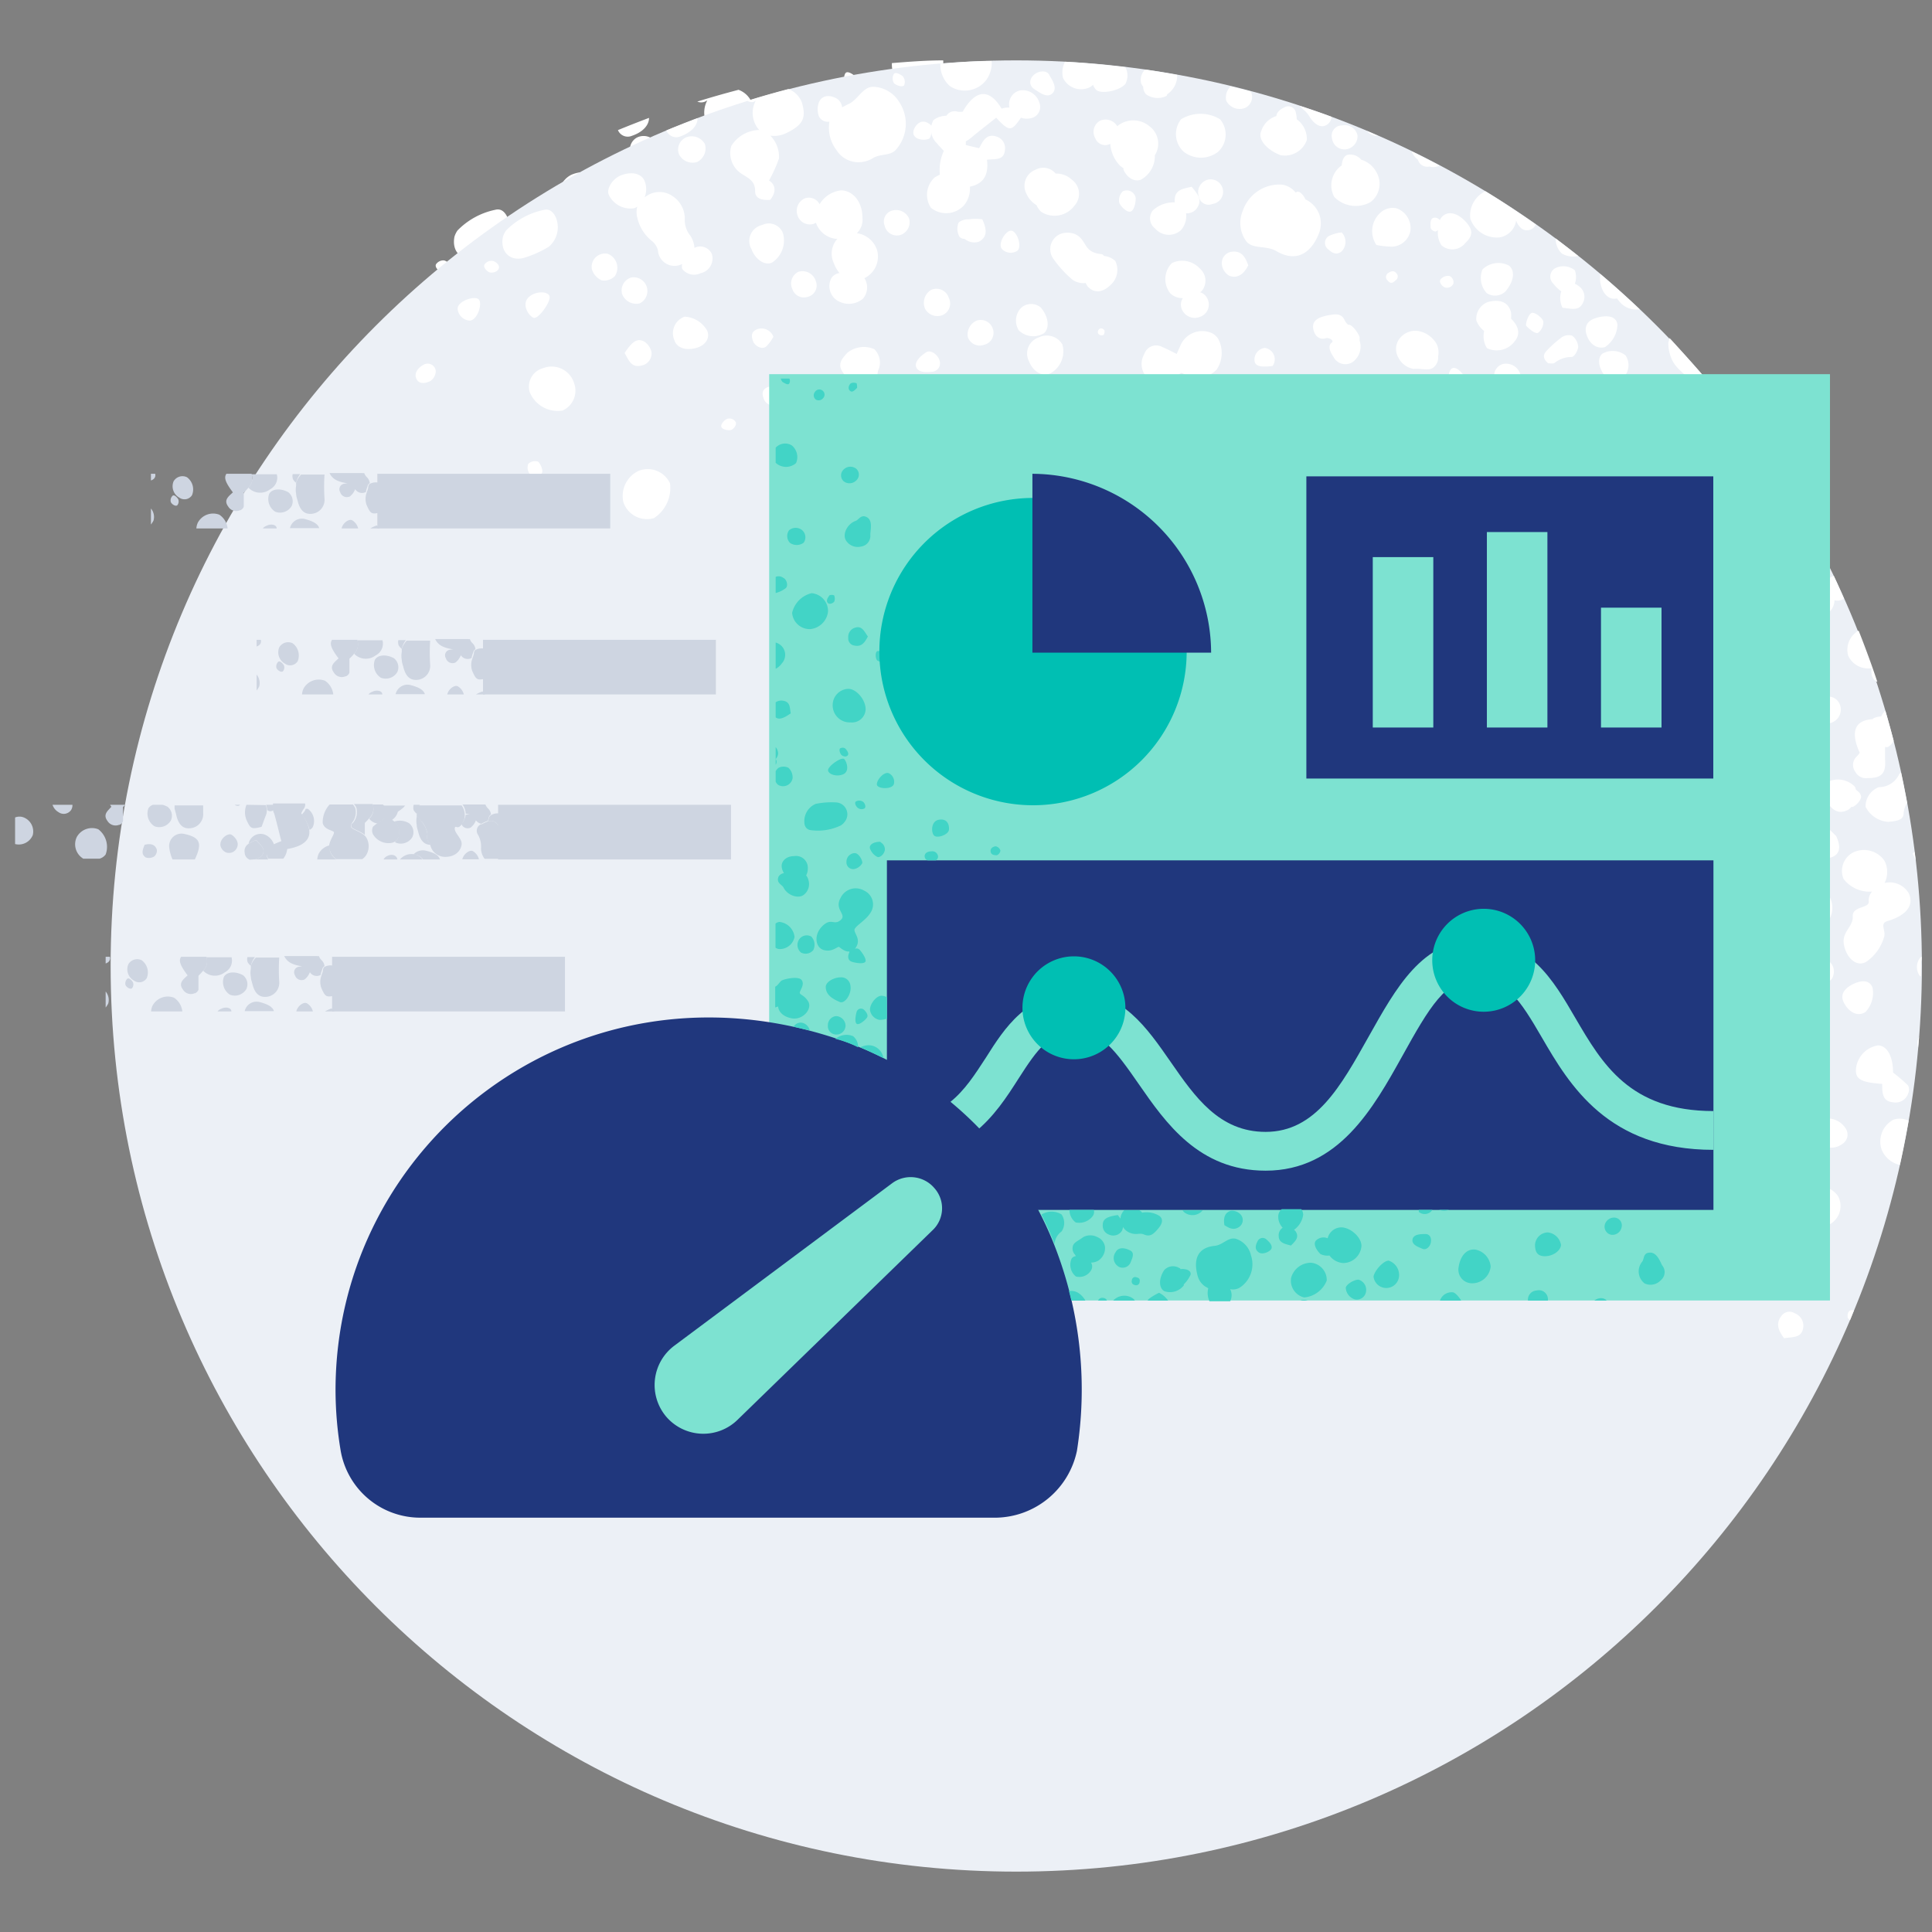 <svg xmlns="http://www.w3.org/2000/svg" fill="none" viewBox="0 0 128 128"><rect x="0" y="0" width="128" height="128" fill="#808080" stroke="none"/><path fill="#fff" d="M90.73 10.56a.64.64 0 0 0 .72.46h.08a.87.87 0 0 0 .63-.07c-.6-.32-1.22-.64-1.84-.94.08.22.222.41.41.55ZM93.79 14.56c-.54-.52-1.12-.6-1.48-.2a.837.837 0 0 0-.13.21.4.4 0 0 0-.33-.17c-.35 0-.28.46-.28.64s.29.3.36.27l.13-.08a1.5 1.5 0 0 0 .23 1 1.1 1.1 0 0 0 1.6-.16c.53-.5.5-.92-.1-1.51ZM93.08 18.77a.46.46 0 0 0-.24-.5.63.63 0 0 0-.63.25c-.09.18.14.45.33.51a.46.46 0 0 0 .54-.26ZM85 9.14a.831.831 0 0 0 1 .72.88.88 0 0 0 .7-.86.851.851 0 0 0-1-.68.67.67 0 0 0-.7.82ZM90.23 15.29a1.39 1.39 0 0 0-.92-1.51 1.21 1.21 0 0 0-.91.17 1.64 1.64 0 0 0-.4 2.26 5.49 5.49 0 0 0 1.08.1 1.27 1.27 0 0 0 1.15-1.02ZM82.92 7c.104.129.221.246.35.35.129.132.24.28.33.44.36.52.77.68 1.11.45a.68.68 0 0 0 .3-.52c-.69-.26-1.39-.49-2.09-.72ZM88.83 18.05a.31.31 0 0 0-.07.51.32.32 0 0 0 .52.05.3.3 0 0 0 .06-.48.31.31 0 0 0-.51-.08ZM99 21.3c0-.2-.53-.65-.76-.59-.23.06-.45.76-.37.86.08.1.59.57.79.46a.91.91 0 0 0 .34-.73ZM84.8 16.5c.24.23.54.42.88.13a.9.9 0 0 0 0-1.25 2.438 2.438 0 0 0-.87.25.52.52 0 0 0-.01.87ZM78 6.65a1 1 0 0 0 1.24.49.8.8 0 0 0 .43-1L79.64 6l-1.31-.33a1 1 0 0 0-.33.98ZM64.76 12.81c.138.317.373.583.67.76.072.171.182.325.32.45A1.64 1.64 0 0 0 68 13.6a1.16 1.16 0 0 0-.17-1.71 1.51 1.51 0 0 0-1.08-.41 1.06 1.06 0 0 0-1.32-.26 1.14 1.14 0 0 0-.67 1.59ZM72.54 5.73a.71.71 0 0 0 .18.5 1.36 1.36 0 0 0 1.38.1s0-.09.07-.14a1.47 1.47 0 0 0 .61-1.25c-.7-.13-1.41-.25-2.12-.35a.93.93 0 0 0-.26.93.853.853 0 0 0 .14.21ZM65.34 5.9c.27.16.82.63 1.18.26s-.07-.94-.22-1.24c-.15-.3-.66-.28-1 0-.34.28-.3.74.04.98ZM74.62 13.2a.687.687 0 0 0 0 .19 2 2 0 0 0-1.46.54.843.843 0 0 0 .16 1.19 1.213 1.213 0 0 0 1.71.12 1.428 1.428 0 0 0 .34-1.13.8.8 0 0 0 .77-.42c.31-.51 0-.91-.39-1.34-.51.13-1.11.16-1.13.85ZM67.22 5.15a1.33 1.33 0 0 0 1.63.67 1 1 0 0 0 .36-.22 1 1 0 0 0 .2.33c.33.31 1.56.07 1.94-.39a1.2 1.2 0 0 0 0-1.11 58.25 58.25 0 0 0-4-.36 1.53 1.53 0 0 0-.13 1.08ZM76.27 17.75a1.59 1.59 0 0 0-1.84-.34 1.52 1.52 0 0 0-.11 2 1.14 1.14 0 0 0 .84.32.78.78 0 0 0-.07.74.93.93 0 0 0 1.21.5.848.848 0 0 0 .49-1.19.84.84 0 0 0-.49-.45h.08a1.072 1.072 0 0 0-.11-1.58ZM100.31 20.4c.56.05 1.1.25 1.36-.34a.862.862 0 0 0-.29-1.1.992.992 0 0 0-.25-.15c.1-.288.1-.602 0-.89a1.207 1.207 0 0 0-1.34-.12.64.64 0 0 0-.09 1c.15.195.329.367.53.51-.119.36-.09.752.08 1.09ZM52.93 6.91l-.35.17a.76.76 0 0 0-.52-.65c-.38-.16-.8-.11-1 .29-.13.32-.13.68 0 1a.66.66 0 0 0 .68.32 2.48 2.48 0 0 0 .46 1.87c.211.344.537.602.92.73a1.86 1.86 0 0 0 1.55-.21c.54-.29 1.15-.1 1.53-.59a2.59 2.59 0 0 0 .16-3.11 2.13 2.13 0 0 0-1.72-1c-.73.01-1 .9-1.71 1.18ZM71.17 12.66a.84.84 0 0 0-.23.74c.07.2.47.66.74.6.27-.06.37-.68.36-.92-.01-.24-.61-.64-.87-.42ZM72.37 11.89a1.82 1.82 0 0 0 .94-1.62c.192-.31.26-.68.192-1.037a1.45 1.45 0 0 0-.562-.893 1.67 1.67 0 0 0-2.13 0 .9.9 0 0 0-1.12-.37.84.84 0 0 0-.34 1.16.71.71 0 0 0 1 .38 2.29 2.29 0 0 0 .65 1.38c.077.078.165.146.26.2a.539.539 0 0 1 0 .1c.21.57.66.81 1.11.7ZM70.68 17.27a1.24 1.24 0 0 0-.73-.33 1.757 1.757 0 0 0-.14-.12c-1.34-.1-.94-1-1.87-1.36a1.39 1.39 0 0 0-.45-.06 1.09 1.09 0 0 0-.88 1.77c.35.492.76.939 1.22 1.33a1.3 1.3 0 0 0 .89.23.88.88 0 0 0 .14.23c.44.467.96.417 1.56-.15a1.33 1.33 0 0 0 .26-1.54ZM52.41 20a1.46 1.46 0 0 0 1.55-.2 1.129 1.129 0 0 0 .1-1.36 1.59 1.59 0 0 0 .84-1.85 1.639 1.639 0 0 0-1.34-1.13 1.228 1.228 0 0 0 .37-1c0-1.15-.68-1.82-1.4-1.84a1.91 1.91 0 0 0-1.44.92.8.8 0 0 0-1-.38.91.91 0 0 0-.46 1.12.86.86 0 0 0 1.07.56l.15-.07a1.581 1.581 0 0 0 1.3 1.06h.12a1.45 1.45 0 0 0-.22 1.63c.077.235.2.453.36.64a.78.78 0 0 0-.53.32 1.13 1.13 0 0 0 .53 1.58ZM50.84 18.61a.921.921 0 0 0-1.16-.61.86.86 0 0 0-.39 1.15.81.81 0 0 0 1 .51.77.77 0 0 0 .55-1.05ZM77.5 10a1.56 1.56 0 0 0 .12-2.15 2.49 2.49 0 0 0-2.58 0 1.59 1.59 0 0 0 .17 2.15 1.85 1.85 0 0 0 2.29 0ZM84.2 15.36a1.84 1.84 0 0 0 0-1.18 1.75 1.75 0 0 0-.92-1c-.1-.23-.33-.52-.51-.51a.24.24 0 0 0-.14.06 1.39 1.39 0 0 0-.93-.53 2.56 2.56 0 0 0-2.57 1.73 2.07 2.07 0 0 0 .21 2c.43.58 1.3.27 2 .66 1.53.92 2.43-.1 2.86-1.23ZM69.69 21.74a.25.25 0 0 0-.15.32.28.28 0 0 0 .33.12c.08 0 .12-.24.09-.31a.26.26 0 0 0-.27-.13ZM32.13 21c.3.15 1.17-1.06 1.07-1.42-.1-.36-1-.36-1.42.1-.42.46.05 1.2.35 1.32ZM33.61 14.38c-.17-.36-.43-.58-.8-.48a4.87 4.87 0 0 0-2.5 1.37 1.5 1.5 0 0 0-.2.41c-.2 1 .48 1.65 1.41 1.39a7.11 7.11 0 0 0 1.64-.74 1.7 1.7 0 0 0 .45-1.95ZM38.59 18.38a.89.89 0 0 0-.59 1.07 1 1 0 0 0 1.16.64.91.91 0 0 0-.58-1.71h.01ZM27.11 20.44a.85.85 0 0 0 .79.78c.52 0 .88-1.15.6-1.41s-1.41.12-1.39.63ZM28.88 17.52c-.08.19.18.44.33.5.15.06.56 0 .63-.27.07-.27-.3-.48-.44-.5a.6.6 0 0 0-.52.27ZM56.69 5.63A.59.59 0 0 0 56.6 5c-.15-.11-.46-.32-.59-.15a.57.57 0 0 0 0 .59c.09.16.55.36.68.19ZM46.69 6.74l.17-.09a1.71 1.71 0 0 0-.07 1.47c.07.174.172.333.3.47a2.25 2.25 0 0 0-1.85 1.06 1.63 1.63 0 0 0 .76 1.86c.45.29.88.47.87 1.15 0 .49.48.6 1 .56.41-.51.37-1-.08-1.28.264-.465.485-.954.66-1.46A2 2 0 0 0 47.79 9c.375.05.757-.02 1.09-.2 1.09-.53 1.29-1 .95-1.95a1.511 1.511 0 0 0-.9-.9c-.92.24-1.83.5-2.73.78a.65.65 0 0 0 .49.01ZM56.44 15.55a.89.89 0 0 0 .56-1.09.94.94 0 0 0-1.12-.53.74.74 0 0 0-.5 1 .828.828 0 0 0 1.06.62ZM44 16.8a.85.85 0 0 0-1.15-.4 1.59 1.59 0 0 0-.27-.8 1.64 1.64 0 0 1-.37-1.13 1.76 1.76 0 0 0-.88-1.47 1.52 1.52 0 0 0-1.7 0h-.13a1.45 1.45 0 0 0 0-1.08c-.2-.49-.83-.65-1.55-.38-.55.2-1 .88-.83 1.29a1.59 1.59 0 0 0 1.66.9.57.57 0 0 0 .23-.12 1.47 1.47 0 0 0 0 .73c.12.655.47 1.244.99 1.66.18.155.308.36.37.59a1.1 1.1 0 0 0 1.61.91.61.61 0 0 0 .05.33 1 1 0 0 0 1.22.28A1 1 0 0 0 44 16.8ZM48 17.41a1.76 1.76 0 0 0 .71-1.95 1 1 0 0 0-1.38-.53 1.07 1.07 0 0 0-.69 1.6c.2.66.85 1.08 1.36.88ZM95 17.83a1.49 1.49 0 0 0 .28 1.57 1 1 0 0 0 1.24-.11c.56-.67.66-1.35.24-1.71a1.49 1.49 0 0 0-1.76.25ZM96.13 15.71a1.33 1.33 0 0 0 1.11-1.12c.072.21.2.397.37.54a.63.63 0 0 0 .93-.28c-1.09-.76-2.2-1.51-3.34-2.2a1.78 1.78 0 0 0-1 1.8 1.86 1.86 0 0 0 1.93 1.26ZM81.63 10.26a1.55 1.55 0 0 0 1.74-1 1.61 1.61 0 0 0-.67-1.38 1.832 1.832 0 0 0 0-.4.51.51 0 0 0-.76-.39c-.27.13-.51.3-.54.58a1.49 1.49 0 0 0-1 1c-.31.57.41 1.33 1.23 1.59ZM105.42 20.47c-.85-.81-1.72-1.59-2.62-2.35a.655.655 0 0 0 0 .14c-.06.83.42 1.67 1.13 1.49.077.123.168.237.27.34a1.46 1.46 0 0 0 1.22.38ZM101.35 16.94c-.49-.39-1-.79-1.49-1.16a1.332 1.332 0 0 0 .41 1 1.51 1.51 0 0 0 1.08.16ZM88 9h.07l-.72-.32A.79.79 0 0 0 88 9ZM64.2 16.59c.33-.33-.06-1.34-.43-1.33-.37.01-.9.88-.59 1.23a.81.81 0 0 0 1.02.1ZM63.37 9.91a.8.8 0 0 0-.55-.91c-.67-.23-.91.3-1.16.77l-.88-.22v-.24c.137-.07.264-.158.38-.26.54-.45 1.09-.87 1.63-1.3.87.93 1 .93 1.64 0 .25.084.52.084.77 0a.76.76 0 0 0 .45-1A1.15 1.15 0 0 0 64.38 6a.94.94 0 0 0-.66 1.13 1.23 1.23 0 0 0-.52.07c-.82-1.37-1.74-1.27-2.58.2-.11.01-.22.01-.33 0a.65.65 0 0 0-.75.27 1.47 1.47 0 0 0-.85.28 1.26 1.26 0 0 0 .23 1.55c.14.18.3.33.45.5a2.999 2.999 0 0 0-.26 1.57c-.12.057-.237.12-.35.19a1.56 1.56 0 0 0-.25 2 1.6 1.6 0 0 0 2.2-.16 1.71 1.71 0 0 0 .39-1.23l.22-.06c.87-.27 1-.95.92-1.73.48-.08 1.07.05 1.13-.67ZM66 22.06c.4-.34.29-1.14-.23-1.72a1 1 0 0 0-1.25 0 1.21 1.21 0 0 0-.19 1.53 1.4 1.4 0 0 0 1.67.19ZM88 11.39a1.68 1.68 0 0 0-1-.81.93.93 0 0 0-.91-.32c-.25.08-.35.39-.38.7a1.61 1.61 0 0 0-.49 2.09 2 2 0 0 0 2.4.34 1.52 1.52 0 0 0 .38-2ZM78.23 18.25c.59.22 1-.16 1.26-.69-.17-.47-.38-.94-1-.91a.761.761 0 0 0-.75.83 1.001 1.001 0 0 0 .49.77Z"/><path fill="#fff" d="M77.77 12.45a.84.84 0 0 0-1-.56.86.86 0 0 0-.56 1.11.67.67 0 0 0 .93.54.83.83 0 0 0 .63-1.09ZM59.73 5.69a1.79 1.79 0 0 0 2.41-.42A1.94 1.94 0 0 0 62.49 4c-1.14 0-2.28.09-3.4.18a1.902 1.902 0 0 0 .64 1.51ZM41.86 9C42.6 8.75 43 8.29 43 7.81c-.69.26-1.38.53-2.06.81a.702.702 0 0 0 .92.38ZM43 10.71a1 1 0 0 0 .51-1.19 1 1 0 0 0-1.24-.44.88.88 0 0 0-.48 1.11 1 1 0 0 0 1.21.52ZM36.67 18.56a1 1 0 0 0 .86-.29 1 1 0 0 0-.46-1.47.88.88 0 0 0-1.07 1 1.16 1.16 0 0 0 .67.76ZM58.35 9.17c.19-.19.15-.62.18-.84-.46-.44-.79-.32-1-.08-.21.24-.39.65 0 .88a1 1 0 0 0 .82.04ZM59.65 19.71a.85.85 0 0 0-1.17-.52 1 1 0 0 0-.39 1.27.93.93 0 0 0 1.16.39.84.84 0 0 0 .4-1.14ZM60.71 15.81a.544.544 0 0 0 .12.09 1 1 0 0 0 .82.09c.59-.32.51-.85.22-1.48a2.898 2.898 0 0 0-.88 0h-.11a.69.69 0 0 0-.6.27 1.08 1.08 0 0 0 .08.89.5.5 0 0 0 .35.14Z"/><g clip-path="url(#a)"><path fill="#ECF0F6" d="M67.33 124c33.137 0 60-26.863 60-60s-26.863-60-60-60-60 26.863-60 60 26.863 60 60 60Z"/><path fill="#fff" d="M93.94 10.58a.64.64 0 0 0 .72.46h.08a.87.87 0 0 0 .63-.07c-.6-.32-1.22-.64-1.84-.94.08.22.222.41.41.55ZM97 14.58c-.54-.52-1.12-.6-1.48-.2a.843.843 0 0 0-.13.21.4.4 0 0 0-.33-.17c-.35 0-.28.46-.28.64s.29.31.36.27l.13-.08a1.5 1.5 0 0 0 .23 1 1.09 1.09 0 0 0 1.59-.16c.54-.5.51-.92-.09-1.51ZM96.29 18.79a.46.46 0 0 0-.24-.5.63.63 0 0 0-.63.25c-.09.18.14.45.33.51a.46.46 0 0 0 .54-.26ZM96.69 25.96c.35-.13.65-.36.49-.73-.16-.37-.58-.91-.91-.85-.33.06-.37.89-.34 1.19.03.3.35.55.76.39ZM88.25 9.17a.83.83 0 0 0 1 .71.88.88 0 0 0 .69-.89.847.847 0 0 0-1-.68.68.68 0 0 0-.69.86ZM95.17 30.26c-.23.2.06.55.14.58.08.03.39.16.57 0a.3.3 0 0 0 0-.46c-.18-.13-.48-.31-.71-.12ZM93.44 15.31a1.39 1.39 0 0 0-.92-1.51 1.21 1.21 0 0 0-.91.17 1.64 1.64 0 0 0-.42 2.26c.355.073.717.11 1.08.11a1.29 1.29 0 0 0 1.17-1.03ZM86.13 7.02c.104.129.221.246.35.35.129.132.24.28.33.44.36.52.77.68 1.11.45a.68.68 0 0 0 .3-.52c-.69-.26-1.39-.49-2.09-.72ZM92 18.07a.31.31 0 0 0-.07.51c.16.21.32.21.52 0a.3.3 0 0 0 .06-.48c-.11-.14-.27-.19-.51-.03ZM103.69 43.96a.567.567 0 0 0-.21.51.538.538 0 0 0 .49.22c.14 0 .51-.34.38-.56a.6.6 0 0 0-.66-.17ZM114.46 55.97c-.35 0-.28.46-.28.64s.29.3.36.27c.07-.03.36-.26.37-.42.01-.16-.1-.5-.45-.49ZM115.93 40.55h.08a.77.77 0 0 0 .45 0 .94.94 0 0 0 .65-1.13.999.999 0 0 0-.43-.51 1.901 1.901 0 0 0-.09-.34.998.998 0 0 0-1.39-.31 1.145 1.145 0 0 0-.675.652 1.143 1.143 0 0 0 .035.938c.28.54.96.91 1.37.7ZM125.09 61.01c.62-.18 1.85-.71 1.38-1.81a1.46 1.46 0 0 0-1.61-.7 1.636 1.636 0 0 0 0-1.46 1.653 1.653 0 0 0-2.09-.56 1.379 1.379 0 0 0-.63 1.75 2.18 2.18 0 0 0 1.89.84.847.847 0 0 0-.22.64c.06.49-1.1.3-1.06 1 .04.7-.73 1-.59 1.85.14.85.81 1.54 1.47 1.17.564-.384.98-.948 1.18-1.6.19-.51-.35-.95.28-1.12ZM113.88 41.61a.998.998 0 0 0-1.26-.4.772.772 0 0 0-.43.76 1.208 1.208 0 0 0 .07 1.12.94.94 0 0 0 1.63-.8.817.817 0 0 0-.01-.68ZM102.25 21.32c0-.2-.53-.65-.76-.59-.23.06-.45.76-.37.86.08.1.59.57.78.46a.89.89 0 0 0 .35-.73ZM99.88 26.87a1.809 1.809 0 0 0 1.87.1c.44-.47.36-1-.22-1.55a.877.877 0 0 0-.8-.24.665.665 0 0 0 0-.39 1 1 0 0 0-1.13-.68.79.79 0 0 0-.59.94.86.86 0 0 0 .85.77.8.8 0 0 0 .02 1.05ZM88 16.52c.25.23.55.42.89.13a.9.9 0 0 0 0-1.25 2.438 2.438 0 0 0-.87.25.53.53 0 0 0-.02.87ZM114.31 38.09c-.284-.179-.6-.3-.93-.36-.48 0-.77.61-.63 1.13a.774.774 0 0 0 1 .5.996.996 0 0 0 .56-1.27ZM106.76 29.24a.881.881 0 0 0 1.09-.33.624.624 0 0 0 .11-.53 11.285 11.285 0 0 0-.77-1.06c.26-1 0-1.83-.58-2a1.757 1.757 0 0 0-1.69.95.754.754 0 0 0-.18-.22.999.999 0 0 0-1.24 0 1.247 1.247 0 0 0-.06 1.36 1.221 1.221 0 0 0 1.45-.12v-.08c.395.362.884.608 1.41.71-.07.53-.3 1.09.46 1.32ZM118.93 52.51c.16 0 .59-.27.53-.47a.561.561 0 0 0-.54-.27c-.18 0-.53.19-.46.39a.573.573 0 0 0 .47.35ZM120.86 50.51a.841.841 0 0 0 0-1 1.001 1.001 0 0 0-1.17-.4c-.59.33-.51.91-.49 1.44.93.4 1.34.4 1.66-.04ZM122.17 39.66c-.22-.5-.44-1-.67-1.5l-.17.06a.851.851 0 0 0-.37.44 1.65 1.65 0 0 0-.9 0c-.65.13-1 .57-.92 1 .08.43 1.11 1.25 1.49 1.19a1.133 1.133 0 0 0 .91-1.08.8.8 0 0 0 .57-.07s.04-.03.06-.04ZM81.24 6.67a1 1 0 0 0 1.23.49.8.8 0 0 0 .44-1l-.06-.11-1.31-.33a1 1 0 0 0-.3.95ZM127.32 63.39a.416.416 0 0 0-.11.07.998.998 0 0 0 0 1.22h.06v-.76c0-.25.05-.3.05-.53ZM68 12.83c.139.317.373.583.67.76.073.171.182.325.32.45a1.64 1.64 0 0 0 2.2-.42 1.16 1.16 0 0 0-.17-1.71 1.51 1.51 0 0 0-1.08-.41 1.06 1.06 0 0 0-1.32-.26 1.141 1.141 0 0 0-.62 1.59ZM75.74 5.75a.75.75 0 0 0 .19.5 1.34 1.34 0 0 0 1.37.1s0-.09.08-.14a1.47 1.47 0 0 0 .61-1.25c-.7-.13-1.41-.25-2.12-.35a.93.93 0 0 0-.26.93c.036.074.08.145.13.21ZM124 44.27a.826.826 0 0 0 0 .35.628.628 0 0 0 .38.56c-.38-1.15-.8-2.28-1.24-3.4a1.449 1.449 0 0 0-.69 1.67 1.464 1.464 0 0 0 1.55.82ZM118 43.9a1.488 1.488 0 0 0 .613 1.077 1.482 1.482 0 0 0 1.217.233c.79-.16 1.2-1 1-2a1.25 1.25 0 0 0-1.37-1.09 1.698 1.698 0 0 0-1.66-.38 1.492 1.492 0 0 0-.49 1.6 1.118 1.118 0 0 0 .69.56ZM68.55 5.92c.27.16.81.63 1.18.26.37-.37-.07-.94-.22-1.23-.15-.29-.66-.29-1 0-.34.29-.35.73.04.97ZM121.39 47.86a.919.919 0 0 0 .45-1.3.797.797 0 0 0-.524-.388.792.792 0 0 0-.636.138c-.34.22-.71.46-.54.85.34.65.86.89 1.25.7ZM77.83 13.22a.68.68 0 0 0 0 .19 2.001 2.001 0 0 0-1.46.54.84.84 0 0 0 .16 1.19 1.2 1.2 0 0 0 1.7.12 1.41 1.41 0 0 0 .35-1.13.8.8 0 0 0 .77-.42c.31-.51-.05-.91-.4-1.34-.5.13-1.1.16-1.12.85ZM70.43 5.17a1.33 1.33 0 0 0 1.63.67 1 1 0 0 0 .36-.22c.042.123.11.236.2.33.33.31 1.56.07 1.94-.39a1.2 1.2 0 0 0 0-1.11 58.25 58.25 0 0 0-4-.36 1.53 1.53 0 0 0-.13 1.08ZM79.48 17.78a1.58 1.58 0 0 0-1.84-.35 1.52 1.52 0 0 0-.11 2 1.14 1.14 0 0 0 .84.32.78.78 0 0 0-.07.74.93.93 0 0 0 1.21.5.86.86 0 0 0 .49-1.19.8.8 0 0 0-.49-.44l.08-.05a1.062 1.062 0 0 0-.11-1.53ZM125.46 49.08c-.17-.66-.36-1.32-.55-2a1.161 1.161 0 0 0-.28.39c-.176.003-.35.044-.51.12l-.07.06c-1.18.07-1.46.85-.84 2.22a1.166 1.166 0 0 1-.2.25.762.762 0 0 0-.1 1 .81.81 0 0 0 .84.43c.92 0 1.21-.31 1.14-1.24v-.82a.402.402 0 0 0 .19 0 1 1 0 0 0 .38-.41ZM119.39 34.76a.468.468 0 0 0 .19.28.787.787 0 0 0-.54.9v.08a1.813 1.813 0 0 0-.72 1.65 1.108 1.108 0 0 0 1.63.47.852.852 0 0 0 .51-.86c.203.049.411.075.62.08a65.97 65.97 0 0 0-1.67-3.11 1.98 1.98 0 0 0-.02.51ZM106 21c-.74.15-1 .48-.93 1 .15.73.68 1.15 1.26 1a1.857 1.857 0 0 0 .83-1.47c-.04-.47-.46-.67-1.16-.53ZM116.85 33.73a.9.9 0 0 0-.91.71 1.004 1.004 0 0 0 .177.78 1.006 1.006 0 0 0 .693.4 1.09 1.09 0 0 0 .86-1.3.723.723 0 0 0-.287-.466.712.712 0 0 0-.533-.124ZM103.52 20.39c.56.05 1.1.25 1.36-.34a.861.861 0 0 0-.29-1.1.995.995 0 0 0-.25-.15 1.37 1.37 0 0 0 0-.89 1.207 1.207 0 0 0-1.34-.12.63.63 0 0 0-.287.478.637.637 0 0 0 .197.522c.148.198.327.37.53.51-.119.36-.09.752.08 1.09ZM106.49 25.07a.645.645 0 0 0 .5.24.637.637 0 0 0 .5-.24 1.162 1.162 0 0 0 .21-1.52 1.37 1.37 0 0 0-1.55-.11c-.38.33-.21 1.11.34 1.63ZM56.14 6.93l-.35.18a.76.76 0 0 0-.52-.66c-.39-.16-.8-.11-1 .29-.13.32-.13.68 0 1a.66.66 0 0 0 .68.32 2.43 2.43 0 0 0 .46 1.87 1.72 1.72 0 0 0 1.719.8 1.82 1.82 0 0 0 .75-.28c.54-.29 1.15-.1 1.53-.59a2.59 2.59 0 0 0 .16-3.11 2.09 2.09 0 0 0-1.72-1c-.73.01-1 .9-1.71 1.18ZM74.38 12.68a.85.85 0 0 0-.23.74c.06.2.47.66.74.6.27-.06.37-.68.35-.92a.6.6 0 0 0-.86-.42ZM75.58 11.91a1.78 1.78 0 0 0 .93-1.62 1.44 1.44 0 0 0-.36-1.93 1.67 1.67 0 0 0-2.13 0 .9.9 0 0 0-1.12-.37.84.84 0 0 0-.34 1.16.71.71 0 0 0 1 .38 2.29 2.29 0 0 0 .61 1.41c.077.078.165.145.26.2a.539.539 0 0 1 0 .1c.25.54.7.82 1.15.67ZM78.18 28.15a.73.73 0 0 0 1.2.45.76.76 0 0 0-.52-1.21.81.81 0 0 0-.68.76ZM80.75 22.53a1 1 0 0 0-.56-.5 1.57 1.57 0 0 0-2 .9c-.08.17-.15.34-.23.52-.33-.16-.63-.33-.94-.45a.829.829 0 0 0-1.21.46 1.3 1.3 0 0 0 .13 1.49 1 1 0 0 0 .93.38.74.74 0 0 0 .34.52c.52.21 1-.34 1-.64a.5.5 0 0 0-.17-.37l.23-.14c.16.07.33.16.5.22a1.72 1.72 0 0 0 1.85-.45 2 2 0 0 0 .13-1.94ZM73.89 17.29a1.24 1.24 0 0 0-.74-.33.77.77 0 0 0-.13-.12c-1.34-.1-.94-1-1.87-1.36a1.391 1.391 0 0 0-.45-.06 1.09 1.09 0 0 0-.88 1.77c.35.492.76.939 1.22 1.33.257.187.575.27.89.23.037.085.084.166.14.24.44.46 1 .41 1.56-.16a1.33 1.33 0 0 0 .26-1.54ZM55.62 19.99a1.45 1.45 0 0 0 1.54-.19 1.14 1.14 0 0 0 .11-1.37 1.59 1.59 0 0 0 .84-1.85 1.64 1.64 0 0 0-1.34-1.13 1.23 1.23 0 0 0 .37-1c0-1.15-.68-1.82-1.4-1.84a1.91 1.91 0 0 0-1.44.92.8.8 0 0 0-1-.38.91.91 0 0 0-.46 1.13.86.86 0 0 0 1.07.55l.15-.07a1.58 1.58 0 0 0 1.3 1.06h.12a1.47 1.47 0 0 0-.23 1.63c.084.234.209.45.37.64a.778.778 0 0 0-.53.32 1.13 1.13 0 0 0 .53 1.58ZM54.05 18.63a.919.919 0 0 0-1.16-.62.86.86 0 0 0-.39 1.15.8.8 0 0 0 1 .51.77.77 0 0 0 .55-1.04ZM52.92 32.81a.46.46 0 0 0-.22.44c.06.15.37.21.55.19.18-.02.4-.26.32-.49-.08-.23-.49-.18-.65-.14ZM28.11 24.14c-.22.1-.73.47-.53.94.2.47.76.26.94.16a.82.82 0 0 0 .35-.67.54.54 0 0 0-.76-.43ZM80.71 10.05a1.56 1.56 0 0 0 .12-2.15 2.49 2.49 0 0 0-2.58 0 1.59 1.59 0 0 0 .17 2.15 1.85 1.85 0 0 0 2.29 0ZM83.11 23.81c0 .43.3.54 1.2.44a.76.76 0 0 0-.52-1.2.78.78 0 0 0-.68.76ZM103.83 51.98a.644.644 0 0 0 .26-.49c0-.13-.42-.43-.55-.37-.13.06-.17.51-.13.68.04.17.36.23.42.18ZM104.74 49.63c0 .07.17.17.28.12a.27.27 0 0 0 .13-.34.28.28 0 0 0-.25-.11v-.61c.29-.74-.16-1.74-.81-1.82a1.261 1.261 0 0 0-1.31.7 1.003 1.003 0 0 0 .27 1.32c.33.28.84 1 1.43.81a.617.617 0 0 0 .26-.07ZM98.51 23.06a1.47 1.47 0 0 0 1.82-.42c.41-.47.32-1-.22-1.53a1.873 1.873 0 0 0 0-.41c-.16-.66-.71-.91-1.53-.69a1.18 1.18 0 0 0-.77 1.21c.1.282.281.529.52.71a1.51 1.51 0 0 0 .18 1.13ZM102.78 57.77a.824.824 0 0 0 .454.474.826.826 0 0 0 .656-.004.871.871 0 0 0 .46-1 .84.84 0 0 0-1.14-.43.668.668 0 0 0-.43.96ZM90.07 22.55a.668.668 0 0 0 0-.24c-.09-.26-.51-.85-.74-.79a.72.72 0 0 1-.23-.28c-.19-.43-.5-.46-1-.37-.5.09-1.23.25-1.09.93.14.68.62.68.82.61.2-.07.59.15.4.29-.19.14-.23.44.11.93a.88.88 0 0 0 1.27.36 1.26 1.26 0 0 0 .46-1.44ZM89.39 33.94c-.1 0-.44.2-.4.43.04.23.46.26.63.24a.45.45 0 0 0 .28-.4c-.03-.15-.33-.26-.51-.27ZM87.41 15.39a1.84 1.84 0 0 0 0-1.18 1.81 1.81 0 0 0-.92-1c-.1-.23-.33-.52-.51-.51a.24.24 0 0 0-.14.06 1.39 1.39 0 0 0-.93-.53 2.56 2.56 0 0 0-2.57 1.73 2.07 2.07 0 0 0 .21 2c.43.58 1.3.27 2 .67 1.53.9 2.45-.12 2.86-1.24ZM84.85 26.95c-.1.14-.28.34-.09.56a.3.3 0 0 0 .47 0c.11-.12.37-.46.2-.65-.17-.19-.53 0-.58.09ZM93.05 29.13c.15 0 .56-.26.52-.46-.04-.2-.48-.35-.63-.31l-.13.06a.52.52 0 0 0-.7-.15c-.5.31-1.16.5-1.39 1.2l.32.77c-.4.69-.46 1.45-.09 1.73a.78.78 0 0 0 1 0c.59-.42.65-.72.34-1.52.21-.48.43-.91.58-1.36a.539.539 0 0 0 .18.04ZM72.9 21.76a.26.26 0 0 0-.15.33.28.28 0 0 0 .33.11c.08 0 .12-.24.09-.31a.26.26 0 0 0-.27-.13ZM35.34 21.05c.3.15 1.17-1.06 1.07-1.42-.1-.36-1-.36-1.42.1-.42.46.01 1.17.35 1.32ZM43.32 34.33a2.38 2.38 0 0 0 1.07-2.31 1.63 1.63 0 0 0-2.09-.82 1.84 1.84 0 0 0-1 2.07 1.65 1.65 0 0 0 2.02 1.06ZM41.38 23.39c.26.42.42 1 1.11.83a.81.81 0 0 0 .67-.91 1.13 1.13 0 0 0-.46-.67c-.45-.25-.78-.07-1.32.75ZM36.82 14.39c-.17-.36-.43-.58-.8-.48a4.87 4.87 0 0 0-2.5 1.37 1.653 1.653 0 0 0-.2.41c-.2 1 .48 1.65 1.41 1.39a7.11 7.11 0 0 0 1.64-.74 1.7 1.7 0 0 0 .45-1.95ZM41.8 18.39a.9.9 0 0 0-.59 1.07 1 1 0 0 0 1.17.64.91.91 0 0 0-.58-1.71ZM30.32 20.46a.85.85 0 0 0 .79.78c.52 0 .88-1.15.6-1.41s-1.41.13-1.39.63ZM32.09 17.54c-.08.19.18.44.33.5.15.06.56 0 .63-.27.07-.27-.3-.48-.44-.49a.56.56 0 0 0-.52.26ZM37.27 27.2a1.44 1.44 0 0 0 .77-1.8 1.558 1.558 0 0 0-2.08-1 1.259 1.259 0 0 0-.86 1.59 2 2 0 0 0 2.17 1.21ZM35.87 31.39c.18-.18-.09-.72-.23-.81a.66.66 0 0 0-.64.15.69.69 0 0 0 .09.66.77.77 0 0 0 .78 0ZM45.36 20.98a1.16 1.16 0 0 0-.68 1.56c.16.52.79.72 1.52.49.57-.19.84-.64.66-1.11a1.82 1.82 0 0 0-1.5-.94ZM57 31.53c.18-.48.18-.3.7-.39.52-.09 1.17-.53.73-1.35a1.74 1.74 0 0 0-2.24-.56 2 2 0 0 0-.59 2.68c.45.57 1.25.1 1.4-.38ZM59.9 5.65a.59.59 0 0 0-.09-.6c-.15-.11-.46-.31-.59-.15a.61.61 0 0 0 0 .6c.09.12.55.32.68.15ZM49.9 6.76a.914.914 0 0 0 .17-.09A1.71 1.71 0 0 0 50 8.14c.07.174.172.333.3.47a2.25 2.25 0 0 0-1.85 1.06 1.63 1.63 0 0 0 .71 1.86c.45.29.88.47.87 1.15 0 .49.48.6 1 .56.41-.51.37-1-.08-1.28.26-.468.48-.956.66-1.46a2 2 0 0 0-.57-1.51 1.85 1.85 0 0 0 1.09-.19c1.09-.54 1.29-1 1-2a1.509 1.509 0 0 0-.9-.9c-.92.24-1.83.5-2.73.78a.65.65 0 0 0 .4.08ZM57.92 23.13a1.75 1.75 0 0 0-1.78.24c-.32.36-.69.72-.31 1.28.38.56.48.86.73 1.29a.72.72 0 0 0 .93.69 1 1 0 0 0 .68-1.12c-.06-.31-.06-.63 0-.94a1.24 1.24 0 0 0-.25-1.44ZM59.65 15.57a.89.89 0 0 0 .58-1.09.94.94 0 0 0-1.12-.53.749.749 0 0 0-.5 1 .83.83 0 0 0 1.04.62ZM47.16 16.82a.85.85 0 0 0-1.15-.4 1.689 1.689 0 0 0-.27-.8 1.64 1.64 0 0 1-.37-1.13 1.79 1.79 0 0 0-.83-1.51 1.52 1.52 0 0 0-1.7 0l-.13.09a1.47 1.47 0 0 0 0-1.07c-.2-.5-.83-.66-1.55-.39-.55.2-1 .88-.83 1.29a1.59 1.59 0 0 0 1.66.9.7.7 0 0 0 .23-.11 1.43 1.43 0 0 0 0 .72 2.76 2.76 0 0 0 1 1.58c.18.155.308.36.37.59a1.1 1.1 0 0 0 1.61.91.61.61 0 0 0 0 .33 1 1 0 0 0 1.22.28 1 1 0 0 0 .74-1.28ZM51.47 26.78c.192-.187.354-.403.48-.64a.84.84 0 0 0-1.14-.47c-.36.18-.31.47-.21.76.1.29.56.6.87.35ZM50.76 22.96c.192-.19.354-.41.48-.65a.84.84 0 0 0-1.14-.47c-.36.18-.31.47-.21.76.1.29.56.6.87.36ZM51.16 17.39a1.749 1.749 0 0 0 .71-1.95 1 1 0 0 0-1.38-.53 1.079 1.079 0 0 0-.7 1.6c.26.7.91 1.12 1.37.88ZM110.67 27.06a1.277 1.277 0 0 0 1-1.34 1.09 1.09 0 0 0-1-.89c-.87.11-1.48.64-1.39 1.2a1.434 1.434 0 0 0 1.39 1.03ZM107.4 50.39a1.39 1.39 0 0 0 .52-1.39.871.871 0 0 0-1.18-.31.82.82 0 0 0-.3 1.17c.24.53.63.76.96.53ZM106.51 43.82a.84.84 0 0 0 .93.64.816.816 0 0 0 .754-.565.822.822 0 0 0-.274-.901.83.83 0 0 0-.63-.164 1.07 1.07 0 0 0-.78.99ZM107 33.46c.88-.13 1.58-.86 1.49-1.55a1.139 1.139 0 0 0-.14-.4l.48.31a.343.343 0 0 0 .269.086.336.336 0 0 0 .241-.146 1 1 0 0 0-.26-1.29.77.77 0 0 0-1.1.54 1.825 1.825 0 0 0-1.44-.65 1.65 1.65 0 0 0-1.23 1.79 1.586 1.586 0 0 0 1.69 1.31ZM107.26 70.96a.501.501 0 0 0 .28-.81c-.14-.24-.69-.71-.9-.6-.21.11-.3.78-.28 1.07.02.29.46.5.9.34ZM108.69 36.1c.24-.13.85-.5.77-.82-.08-.32-.85-.35-1.09-.29-.24.06-.32.47-.31.71a.42.42 0 0 0 .63.4ZM108.06 52.17a.938.938 0 0 0 .36-.34c.06.01.12.01.18 0a.894.894 0 0 0 .69-.92.759.759 0 0 0-.87-.68.858.858 0 0 0-.67.91.76.76 0 0 0 .11.33c-.16.1-.46.3-.35.48a.577.577 0 0 0 .55.22ZM110.91 62.18a.644.644 0 0 0 .26-.49c0-.13-.22-.47-.55-.38-.33.09-.17.51-.13.69.04.18.36.23.42.18ZM97.5 42.44a.88.88 0 0 0-.3-1.1.66.66 0 0 0-.91 0c-.52.41-.39.9-.16 1.47.57.02 1.1.22 1.37-.37ZM109.45 58.12a.922.922 0 0 0 .46-1c-.13-.28-.67-.34-1.11-.13a.48.48 0 0 0-.25.73c.19.31.45.57.9.4ZM102.51 31.24a.85.85 0 0 0 .82-.72.721.721 0 0 0 .63-.24.617.617 0 0 0 .143-.695.618.618 0 0 0-.143-.205.647.647 0 0 0-1-.12.718.718 0 0 0-.18.27 1.35 1.35 0 0 0-.85-.29.997.997 0 0 0-.81 1.06 1.232 1.232 0 0 0 1.39.94ZM99.22 28.39a.24.24 0 0 0 .2-.3c0-.15-.23-.17-.31-.16-.08.01-.15.22-.13.29.02.07.13.17.24.17ZM98.22 17.85a1.48 1.48 0 0 0 .28 1.57 1 1 0 0 0 1.24-.11c.56-.67.66-1.35.24-1.71a1.51 1.51 0 0 0-1.76.25ZM99.34 15.73a1.33 1.33 0 0 0 1.11-1.12c.068.212.197.4.37.54a.629.629 0 0 0 .93-.28c-1.09-.76-2.2-1.51-3.34-2.2a1.78 1.78 0 0 0-1 1.81 1.86 1.86 0 0 0 1.93 1.25ZM100.84 36.13a1.372 1.372 0 0 0 .93-1.69 1.422 1.422 0 0 0-1.65-.87 1.34 1.34 0 0 0 .72 2.56ZM105.69 39.56c-.13-.28-.58-.94-.88-.86-.3.08-.44.83-.46 1.15-.02.32.5.58.87.46.37-.12.64-.39.47-.75ZM105.89 37.39c-.05-.24-.84-.87-1.24-.7-.4.17-.26 1.21-.1 1.54a1 1 0 0 0 1 .4c.45-.24.45-.9.34-1.24ZM112.07 35.89c.5-.08.87-.83.74-1.45-.17-.83-.55-1.17-1.17-1.06-.343.08-.645.283-.85.57a.899.899 0 0 0 0-.22.876.876 0 0 0-.447-.566.873.873 0 0 0-1.219.488.86.86 0 0 0 .066.718 1.001 1.001 0 0 0 1.19.38.893.893 0 0 0 .17-.12.544.544 0 0 0 0 .22 1.566 1.566 0 0 0 1.52 1.04ZM101 42.85c.07 0 .34-.24.32-.32-.02-.08-.11-.53-.4-.53-.29 0-.36.4-.33.48.087.17.233.3.41.37ZM101.83 62.94c.22-.08.32-.69.24-.81-.08-.12-.46-.48-.65-.43-.19.05-.37.49-.33.69.04.2.52.64.74.55ZM110.46 40.54c-.13-.35-1-.53-1.21-.32a.995.995 0 0 0 0 .89.526.526 0 0 0 .312.38.519.519 0 0 0 .488-.05c.29-.2.58-.44.41-.9ZM127.08 69.39l.06-.67a.765.765 0 0 0-.06.67ZM124.7 71.81c0 .57 0 1.16.72 1.22a.88.88 0 0 0 1-.58.638.638 0 0 0 0-.53 10.638 10.638 0 0 0-1-.86c0-1.06-.39-1.79-1-1.8a1.75 1.75 0 0 0-1.45 1.49c-.08.73.27.96 1.73 1.06ZM123.59 67.05a1.838 1.838 0 0 0 .47-1.62c-.17-.45-.63-.54-1.25-.25-.62.29-.9.71-.67 1.2.31.67.93 1.01 1.45.67ZM122.36 74.91a1.402 1.402 0 0 0-1.59-.77.998.998 0 0 0-.55 1.21 1.227 1.227 0 0 0 1.53.61c.52-.21.76-.57.61-1.05ZM84.84 10.28a1.54 1.54 0 0 0 1.74-1 1.61 1.61 0 0 0-.67-1.38 1.834 1.834 0 0 0-.05-.4.51.51 0 0 0-.76-.39c-.27.13-.51.3-.54.58a1.511 1.511 0 0 0-1 1c-.26.57.44 1.28 1.28 1.59ZM122.64 86.8c-.28.07-.25.47-.2.54.036.047.08.088.13.12.09-.21.17-.43.26-.64a.402.402 0 0 0-.19-.02ZM125.45 74.18a1.634 1.634 0 0 0-.78 2 1.69 1.69 0 0 0 1.2 1c.22-1 .41-2 .58-2.93a1.34 1.34 0 0 0-1-.07ZM110.16 81.76c-.07-.15-.38-.18-.55-.15-.17.03-.39.29-.3.52.09.23.51.14.67.08a.416.416 0 0 0 .18-.45ZM121.25 81.1a1.38 1.38 0 0 0 .52-1.86 1.42 1.42 0 0 0-1.81-.46 1.15 1.15 0 0 0-.41 1.74 1.183 1.183 0 0 0 .715.688 1.167 1.167 0 0 0 .985-.108ZM118.14 71.23a.999.999 0 0 0 .43-1.15.997.997 0 0 0-1.26-.4.788.788 0 0 0-.36 1.05.855.855 0 0 0 .838.59.847.847 0 0 0 .352-.09ZM119.46 88.01a.88.88 0 0 0-.55-1 .648.648 0 0 0-.89.18c-.41.52-.17 1 .18 1.47.57-.09 1.14-.01 1.26-.65ZM113.45 56.32a.68.68 0 0 0 .45-1 .759.759 0 0 0-.93-.42c-.35.09-.63 1-.37 1.21a.993.993 0 0 0 .85.21ZM115.08 61.6c.79-.3 1.05-1.22.64-2.21a1.414 1.414 0 0 0-.789-.81 1.412 1.412 0 0 0-1.131.03 1.772 1.772 0 0 0-.86 2.2 1.861 1.861 0 0 0 2.14.79ZM113.22 48.63c.245.094.513.115.77.06a1.188 1.188 0 0 0 .8-1.41c-.13-.61-.47-.88-1-.79a1.76 1.76 0 0 0-.42.15.87.87 0 0 0-.77 0 1.54 1.54 0 0 0-.72 1.64c.12.29.78.44 1.34.35ZM113.06 51.99c-.22.19-.47.41-.43.68.04.27.8.59 1.17.38.37-.21.27-.49.15-.77-.12-.28-.6-.56-.89-.29ZM112.06 76.09c.14-.05.48-.38.39-.57-.09-.19-.55-.23-.68-.16a.481.481 0 0 0-.25.52c.08.21.39.25.54.21ZM114.87 72.17c.31-.21.55-.51.3-.83-.25-.32-.77-.75-1.07-.62-.3.13-.16.95-.06 1.24.1.29.46.43.83.21ZM117.89 73.96a.248.248 0 0 0 .13-.34.28.28 0 0 0-.34-.09c-.07 0-.1.25-.06.31a.258.258 0 0 0 .27.12ZM116.64 68.1a1.472 1.472 0 0 0 .3-1.84c-.31-.6-.89-.72-1.64-.32a1.181 1.181 0 0 0-.48 1.36c.24.49 1.43 1.02 1.82.8ZM68.48 29.2c.31-.09.24-1 .14-1-.29-.23-.62-.61-1-.49s-.3.63-.2.77c.1.14.74.82 1.06.72ZM119 67.15a.876.876 0 0 0 .16-.79c-.08-.18-.66-.51-.87-.4-.21.11-.26.84-.16.93.1.09.74.42.87.26ZM121.31 60.66a1.58 1.58 0 0 0-.62-1.83c-.52-.34-1.38.19-1.88.9a1.54 1.54 0 0 0 .54 1.93 1.59 1.59 0 0 0 1.96-1ZM117.72 58.92a.933.933 0 0 0 .59-.55c.11-.59-.39-.71-.82-.85-.45.3-.7.66-.41 1.14a.702.702 0 0 0 .286.215c.112.045.234.06.354.045ZM117.91 49a1.26 1.26 0 0 0-.043-.532 1.259 1.259 0 0 0-.257-.468c-.5-.44-.86.06-1.31.37.15.64.35 1.15 1 1.11.23.01.6-.29.61-.48ZM121.65 55.39c-.43-.435-.888-.843-1.37-1.22a.756.756 0 0 0-.89-.035.763.763 0 0 0-.22.225.799.799 0 0 0 .1 1.12c.181.18.336.386.46.61a1.239 1.239 0 0 0 1.46.75c.63-.14.86-.6.46-1.45ZM125.82 51.3a1.462 1.462 0 0 1-1.34.85 1.363 1.363 0 0 0-.88 1.3 1.803 1.803 0 0 0 1.52 1c.4-.05 1-.06 1-.57a1.53 1.53 0 0 1 .23-.69c-.13-.68-.26-1.35-.4-2-.05.03-.1.05-.13.11ZM122.41 53.67a.674.674 0 0 0 .24-.21h.1c.25-.1.58-.49.55-.7-.03-.21-.19-.32-.35-.45a.477.477 0 0 0-.07-.2 1.568 1.568 0 0 0-1.65-.37.806.806 0 0 0-.417.51.797.797 0 0 0 .107.65c.42.81.89 1.06 1.49.77ZM115.78 56.66a1.273 1.273 0 0 0 .91-.49.418.418 0 0 0 .073-.166.41.41 0 0 0-.095-.34.399.399 0 0 0-.148-.104.91.91 0 0 0-.72.15c-.22.12-.47.18-.58.43-.11.25.19.55.56.52ZM121.48 64.55a.87.87 0 0 0-.54-1 .659.659 0 0 0-.9.18c-.4.52-.16 1 .19 1.47.56-.09 1.13-.01 1.25-.65ZM115.75 53.09a.54.54 0 0 0-.28.6.46.46 0 0 0 .51.37.513.513 0 1 0-.23-1v.03ZM103 24.04c.319-.252.713-.39 1.12-.39.19 0 .43-.44.44-.68a1.011 1.011 0 0 0-.4-.73.82.82 0 0 0-.71.12c-.36.27-.695.57-1 .9-.26.28-.19.54.12.81.1-.01.3.05.43-.03ZM108.63 20.49c-.85-.8-1.72-1.59-2.62-2.35a.655.655 0 0 0 0 .14c-.06.83.42 1.67 1.12 1.49.084.12.178.234.28.34a1.447 1.447 0 0 0 1.22.38ZM104.56 16.96c-.49-.39-1-.78-1.49-1.16-.006.186.028.371.099.544.07.172.176.327.311.456a1.51 1.51 0 0 0 1.08.16ZM91.23 9h.07l-.72-.32a.79.79 0 0 0 .65.32ZM126.84 56.44l-.12.11.21.47c-.04-.22-.06-.4-.09-.58ZM114.62 29.19a2.066 2.066 0 0 0 .76 2.17 1.94 1.94 0 0 0 2.12-.26 60.788 60.788 0 0 0-3.81-5.2l-.29.11a1.167 1.167 0 0 0-.757 1.385c.046.188.138.361.267.505.523.49 1.096.922 1.71 1.29ZM114.73 36.29a.862.862 0 0 0 .51-1.1.67.67 0 0 0-1-.47.83.83 0 0 0-.507.421.82.82 0 0 0 .385 1.108c.191.092.41.106.612.04ZM111.72 29.95c.22 0 .5-.32.6-.55a.725.725 0 0 0-.18-.66c-.44-.33-.84-.14-1.2.3.11.43.19.94.78.91ZM113.28 25.39c-.86-1-1.75-2-2.67-3 0 .11-.06.21-.08.32a2.69 2.69 0 0 0 .26 1.16c.121.232.28.441.47.62.187.187.384.364.59.53a1.28 1.28 0 0 0 1.43.37ZM48.45 28.48c.15-.06.36-.3.3-.5a.47.47 0 0 0-.52-.24c-.15 0-.51.34-.44.54s.53.26.66.2ZM67.41 16.61c.33-.32-.06-1.34-.43-1.33-.37.01-.9.88-.59 1.23a.81.81 0 0 0 1.02.1ZM69.58 24.74a1.66 1.66 0 0 0 .8-1.93 1.2 1.2 0 0 0-1.57-.45 1.12 1.12 0 0 0-.63 1.59c.27.68.89 1.03 1.4.79ZM65.21 22.84a.809.809 0 0 0 .57-1.05.841.841 0 0 0-1.07-.55 1 1 0 0 0-.59 1.09.838.838 0 0 0 1.09.51ZM66.58 9.93a.8.8 0 0 0-.55-.88c-.67-.23-.91.3-1.16.77l-.88-.21v-.25a1.84 1.84 0 0 0 .38-.26c.54-.45 1.09-.87 1.63-1.3.87.93 1 .93 1.64 0 .25.084.52.084.77 0a.759.759 0 0 0 .45-1 1.15 1.15 0 0 0-1.32-.8.94.94 0 0 0-.66 1.13 1.23 1.23 0 0 0-.52.07c-.82-1.37-1.74-1.27-2.58.2-.11.01-.22.01-.33 0a.65.65 0 0 0-.75.27 1.44 1.44 0 0 0-.85.28 1.26 1.26 0 0 0 .23 1.55c.14.18.3.33.45.5a3 3 0 0 0-.26 1.57 3.89 3.89 0 0 0-.35.19 1.56 1.56 0 0 0-.25 2 1.6 1.6 0 0 0 2.2-.16 1.75 1.75 0 0 0 .39-1.23l.22-.06c.87-.27 1-1 .91-1.73.54-.06 1.13.07 1.19-.65ZM69.16 22.08c.41-.34.3-1.14-.22-1.72a1 1 0 0 0-1.25 0 1.21 1.21 0 0 0-.19 1.53 1.37 1.37 0 0 0 1.66.19ZM95 24.32a.851.851 0 0 0 .28-.7 1.33 1.33 0 0 0-.09-.81 1.76 1.76 0 0 0-1.28-.89 1.32 1.32 0 0 0-1.26.62 1.14 1.14 0 0 0 0 1.16 1.381 1.381 0 0 0 1 .74c.52-.05 1.05.17 1.35-.12ZM91.18 11.39a1.678 1.678 0 0 0-1-.81.93.93 0 0 0-.91-.32c-.25.08-.35.39-.38.7a1.61 1.61 0 0 0-.49 2.09 2 2 0 0 0 2.4.34 1.52 1.52 0 0 0 .38-2ZM81.44 18.27c.58.22 1-.16 1.26-.69-.17-.47-.38-.94-1-.91a.76.76 0 0 0-.75.83 1 1 0 0 0 .49.77Z"/><path fill="#fff" d="M81 12.48a.82.82 0 0 0-1-.57.86.86 0 0 0-.59 1.06.67.67 0 0 0 .93.54.81.81 0 0 0 .66-1.03ZM63.27 30.05c.21-.06.2-.49.17-.67a.288.288 0 0 0-.39-.21.599.599 0 0 0-.31.47c.02.13.32.48.53.41ZM62.94 5.71a1.79 1.79 0 0 0 2.41-.42 1.94 1.94 0 0 0 .35-1.25c-1.14 0-2.28.09-3.4.18a1.899 1.899 0 0 0 .64 1.49ZM45.07 9.04c.74-.27 1.16-.73 1.14-1.21-.69.26-1.38.53-2.06.81a.7.7 0 0 0 .92.4ZM95.84 33.55c.41-.37.48-1.15.12-1.39s-1.61.42-1.64.92c-.03.5 1.11.84 1.52.47ZM46.19 10.73a1 1 0 0 0 .51-1.19 1 1 0 0 0-1.24-.44.88.88 0 0 0-.48 1.11 1 1 0 0 0 1.21.52ZM61.73 24.63a.558.558 0 0 0 .53-.7c-.09-.41-.59-.79-.9-.59-.31.2-.82.62-.65 1 .17.38.75.32 1.02.29ZM39.88 18.58a1 1 0 0 0 .86-.29 1 1 0 0 0-.46-1.47.881.881 0 0 0-1.07 1 1.16 1.16 0 0 0 .67.76ZM61.56 9.19c.19-.19.14-.62.18-.84-.46-.44-.79-.31-1-.08-.21.23-.39.65 0 .88a1 1 0 0 0 .82.04ZM62.86 19.73a.86.86 0 0 0-1.18-.52 1 1 0 0 0-.38 1.27.93.93 0 0 0 1.16.39.839.839 0 0 0 .4-1.14ZM63.92 15.83a.541.541 0 0 0 .12.09.999.999 0 0 0 .82.09c.59-.32.51-.85.22-1.48a3.258 3.258 0 0 0-.88 0h-.11c-.19 0-.57.13-.6.27a1.081 1.081 0 0 0 .08.89.5.5 0 0 0 .35.14Z"/><path fill="#CED5E1" d="M47.43 42.39H32v3.62h15.43v-3.62ZM26.41 42.75a.83.83 0 0 0 .21.24 1.41 1.41 0 0 1 .27-.58h-.5a.61.61 0 0 0 .02.34ZM30.19 43.05h.09a1.162 1.162 0 0 0-.48 0 .37.37 0 0 0-.26.56.46.46 0 0 0 .64.28c.159-.124.28-.29.35-.48a.54.54 0 0 0 .72.18c0-.14.08-.28.11-.41a.32.32 0 0 1 .14-.17.64.64 0 0 0-.2-.4.67.67 0 0 1-.17-.27c-.05.01-.1.01-.15 0h-2.15c.22.45.6.6 1.36.71ZM23.46 43.31a1.07 1.07 0 0 0 1.43.11.87.87 0 0 0 .45-1h-1.67a.87.87 0 0 1-.21.89ZM24.41 46.01h.92c0-.26-.39-.32-.66-.18a.56.56 0 0 0-.26.18ZM18.74 44.48a.39.39 0 0 0 .06-.42c-.07-.1-.24-.3-.36-.22a.429.429 0 0 0-.13.4c.04.15.31.33.43.24ZM17 42.83a.38.38 0 0 0 .13-.06.33.33 0 0 0 .15-.38H17v.44ZM27.21 45.39a.81.81 0 0 0-1 .6h1.94c-.09-.28-.38-.45-.94-.6ZM21.53 45.1a1.15 1.15 0 0 0-1.42.52 1.07 1.07 0 0 0-.1.39h2.07a1.25 1.25 0 0 0-.55-.91Z"/><path fill="#CED5E1" d="M26.62 42.99a1.824 1.824 0 0 0 0 .19 1.414 1.414 0 0 0 0 .54c0 .18.08.36.12.54.16.58.46.83.93.78a.93.93 0 0 0 .83-1 12.205 12.205 0 0 1 0-1.6h-1.55a1.41 1.41 0 0 0-.33.55ZM22.43 43.62c-.29.27-.63.51-.31.94a.61.61 0 0 0 .76.25c.11 0 .26-.16.27-.26v-.91a3.14 3.14 0 0 0 .31-.33.871.871 0 0 0 .21-.92H22c-.18.26-.06.58.43 1.23ZM17 44.69v1.06c.065-.081.122-.168.17-.26a.868.868 0 0 0-.17-.8ZM31.4 43.24c0 .13-.07.27-.11.41a1.19 1.19 0 0 0 0 .81c.27.6.32.64 1 .47l.08-.23v-1.53a1 1 0 0 0-.19-.16.821.821 0 0 0-.7.06.32.32 0 0 0-.08.17ZM31.17 42.39H31a.381.381 0 0 0 .17 0ZM24.83 43.73a1 1 0 0 0 .4 1.17.89.89 0 0 0 1.09-.37.76.76 0 0 0-.22-.92c-.53-.29-1.1-.22-1.27.12ZM18.88 43.97a.59.59 0 0 0 .84-.16 1 1 0 0 0-.33-1.19.68.68 0 0 0-.89.27.86.86 0 0 0 .38 1.08ZM31.53 46.01h.62a1.626 1.626 0 0 1-.18-.2c-.153.05-.3.118-.44.2ZM30.33 45.47c-.19-.11-.61.15-.7.54h1.1a.86.86 0 0 0-.4-.54ZM37.43 63.39H22v3.62h15.43v-3.62ZM16.41 63.75a.83.83 0 0 0 .21.24 1.41 1.41 0 0 1 .27-.58h-.5a.61.61 0 0 0 .02.34ZM20.19 64.05h.09a1.162 1.162 0 0 0-.48 0 .37.37 0 0 0-.26.56.46.46 0 0 0 .64.28c.159-.124.28-.29.35-.48a.54.54 0 0 0 .72.18c0-.14.08-.28.11-.41a.32.32 0 0 1 .14-.17.64.64 0 0 0-.2-.4.67.67 0 0 1-.17-.27c-.05.01-.1.01-.15 0h-2.15c.22.45.6.6 1.36.71ZM13.46 64.31a1.07 1.07 0 0 0 1.43.11.87.87 0 0 0 .45-1h-1.67a.87.87 0 0 1-.21.89ZM14.41 67.01h.92c0-.26-.39-.32-.66-.18a.56.56 0 0 0-.26.18ZM8.74 65.48a.39.39 0 0 0 .06-.42c-.07-.1-.24-.3-.36-.22a.43.43 0 0 0-.13.4c.04.15.31.33.43.24ZM7 63.83a.38.38 0 0 0 .13-.06.33.33 0 0 0 .15-.38H7v.44ZM17.21 66.39a.81.81 0 0 0-1 .6h1.94c-.09-.28-.38-.45-.94-.6ZM11.53 66.1a1.15 1.15 0 0 0-1.42.52 1.07 1.07 0 0 0-.1.39h2.07a1.25 1.25 0 0 0-.55-.91Z"/><path fill="#CED5E1" d="M16.62 63.99a1.824 1.824 0 0 0 0 .19 1.414 1.414 0 0 0 0 .54c0 .18.08.36.12.54.16.58.46.83.93.78a.93.93 0 0 0 .83-1 12.205 12.205 0 0 1 0-1.6h-1.55a1.41 1.41 0 0 0-.33.55ZM12.43 64.62c-.29.27-.63.51-.31.94a.61.61 0 0 0 .76.25c.11 0 .26-.16.27-.26v-.91a3.14 3.14 0 0 0 .31-.33.871.871 0 0 0 .21-.92H12c-.18.26-.06.58.43 1.23ZM7 65.69v1.06c.065-.081.122-.168.17-.26a.87.87 0 0 0-.17-.8ZM21.4 64.24c0 .13-.07.27-.11.41a1.19 1.19 0 0 0 0 .81c.27.6.32.64 1 .47l.08-.23v-1.53a1 1 0 0 0-.19-.16.821.821 0 0 0-.7.06.32.32 0 0 0-.08.17ZM21.17 63.39H21a.381.381 0 0 0 .17 0ZM14.83 64.73a1 1 0 0 0 .4 1.17.89.89 0 0 0 1.09-.37.76.76 0 0 0-.22-.92c-.53-.29-1.1-.22-1.27.12ZM8.88 64.97a.59.59 0 0 0 .84-.16 1 1 0 0 0-.33-1.19.68.68 0 0 0-.89.27.86.86 0 0 0 .38 1.08ZM21.53 67.01h.62a1.626 1.626 0 0 1-.18-.2c-.153.05-.3.118-.44.2ZM20.33 66.47c-.19-.11-.61.15-.7.54h1.1a.86.86 0 0 0-.4-.54ZM40.43 31.39H25v3.62h15.43v-3.62ZM19.41 31.75a.83.83 0 0 0 .21.24 1.41 1.41 0 0 1 .27-.58h-.5a.61.61 0 0 0 .02.34ZM23.19 32.05h.09a1.162 1.162 0 0 0-.48 0 .37.37 0 0 0-.26.56.46.46 0 0 0 .64.28c.159-.124.28-.29.35-.48a.54.54 0 0 0 .72.18c0-.14.08-.28.11-.41a.32.32 0 0 1 .14-.17.64.64 0 0 0-.2-.4.67.67 0 0 1-.17-.27c-.05.01-.1.01-.15 0h-2.15c.22.45.6.6 1.36.71ZM16.46 32.31a1.07 1.07 0 0 0 1.43.11.87.87 0 0 0 .45-1h-1.67a.87.87 0 0 1-.21.89ZM17.41 35.01h.92c0-.26-.39-.32-.66-.18a.56.56 0 0 0-.26.18ZM11.74 33.48a.39.39 0 0 0 .06-.42c-.07-.1-.24-.3-.36-.22a.429.429 0 0 0-.13.4c.04.15.31.33.43.24ZM10 31.83a.38.38 0 0 0 .13-.06.33.33 0 0 0 .15-.38H10v.44ZM20.21 34.39a.81.81 0 0 0-1 .6h1.94c-.09-.28-.38-.45-.94-.6ZM14.53 34.1a1.15 1.15 0 0 0-1.42.52 1.07 1.07 0 0 0-.1.39h2.07a1.25 1.25 0 0 0-.55-.91Z"/><path fill="#CED5E1" d="M19.62 31.99a1.824 1.824 0 0 0 0 .19 1.414 1.414 0 0 0 0 .54c0 .18.08.36.12.54.16.58.46.83.93.78a.93.93 0 0 0 .83-1 12.205 12.205 0 0 1 0-1.6h-1.55a1.41 1.41 0 0 0-.33.55ZM15.43 32.62c-.29.27-.63.51-.31.94a.61.61 0 0 0 .76.25c.11 0 .26-.16.27-.26v-.91a3.14 3.14 0 0 0 .31-.33.871.871 0 0 0 .21-.92H15c-.18.26-.06.58.43 1.23ZM10 33.69v1.06c.065-.081.122-.168.17-.26a.868.868 0 0 0-.17-.8ZM24.4 32.24c0 .13-.07.27-.11.41a1.19 1.19 0 0 0 0 .81c.27.6.32.64 1 .47l.08-.23v-1.53a1 1 0 0 0-.19-.16.821.821 0 0 0-.7.06.32.32 0 0 0-.08.17ZM24.17 31.39H24a.381.381 0 0 0 .17 0ZM17.83 32.73a1 1 0 0 0 .4 1.17.89.89 0 0 0 1.09-.37.76.76 0 0 0-.22-.92c-.53-.29-1.1-.22-1.27.12ZM11.88 32.97a.59.59 0 0 0 .84-.16 1 1 0 0 0-.33-1.19.68.68 0 0 0-.89.27.86.86 0 0 0 .38 1.08ZM24.53 35.01h.62a1.626 1.626 0 0 1-.18-.2c-.153.05-.3.118-.44.2ZM23.33 34.47c-.19-.11-.61.15-.7.54h1.1a.86.86 0 0 0-.4-.54ZM48.43 53.32H33v3.62h15.43v-3.62ZM27.62 53.92c.019-.071.042-.142.07-.21a.84.84 0 0 1 .12-.39h-.4a.61.61 0 0 0 0 .36.83.83 0 0 0 .21.24ZM31.19 53.98h.09a1.462 1.462 0 0 0-.43 0 .742.742 0 0 1-.08.29 1 1 0 0 1-.2.32.441.441 0 0 0 .61.24c.159-.124.28-.29.35-.48a.64.64 0 0 0 .32.22h.06c.13-.076.267-.14.41-.19.028-.082.051-.165.07-.25a.32.32 0 0 1 .14-.17.64.64 0 0 0-.2-.4.72.72 0 0 1-.17-.26h-1.52c.13.174.203.383.21.6l.34.08ZM24.46 54.24a.83.83 0 0 0 .56.32l.49-.34h.06c.08.013.157.036.23.07l.11.07a.918.918 0 0 0 .45-.59h-.07a1.47 1.47 0 0 1-.92-.47h-.68a.87.87 0 0 1-.23.94ZM25.66 56.71a.56.56 0 0 0-.25.23h.92c-.06-.31-.4-.37-.67-.23ZM15.91 53.32h-.36a.33.33 0 0 0 .24.07.26.26 0 0 0 .12-.07ZM18.17 53.32h-.54c.039.11.062.224.07.34a.31.31 0 0 0 .43 0c.003-.114.017-.228.04-.34ZM27.65 56.65a1 1 0 0 1 .38.29h1.12c-.09-.28-.38-.45-.94-.58a.85.85 0 0 0-.82.25c.088.004.175.017.26.04ZM22.29 56.94a1 1 0 0 1-.42-.53 1 1 0 0 1 0-.41 1.1 1.1 0 0 0-.75.55 1.07 1.07 0 0 0-.1.39h1.27Z"/><path fill="#CED5E1" d="M28.32 55.28a1.82 1.82 0 0 0-.32-.78.998.998 0 0 1-.32-.78 1.722 1.722 0 0 0-.07.21 1.77 1.77 0 0 0 0 .19 1.41 1.41 0 0 0 0 .54c0 .18.08.36.12.54.15.54.42.78.82.77v-.05a.55.55 0 0 1-.23-.64ZM23.4 54.5l-.12.11a.43.43 0 0 0 0 .15c0 .15.59.29.89.56v-.8a3.14 3.14 0 0 0 .31-.33.87.87 0 0 0 .21-.92h-1.24a.892.892 0 0 1 .16.25 1.1 1.1 0 0 1-.21.98ZM17.37 56.66a.81.81 0 0 1-.53.28H17.77c-.21-.41-.12-.6.42-.85a1.08 1.08 0 0 0-.61-.78.81.81 0 0 0-1.11.59c.158-.105.33-.19.51-.25.25.33.67.57.39 1.01ZM32.4 54.17a2.328 2.328 0 0 1-.07.25c.39-.12.6.06.92.63a.59.59 0 0 0 .18.17V54.1a1.008 1.008 0 0 0-.19-.16.82.82 0 0 0-.7.06.32.32 0 0 0-.14.17ZM26.42 55.32a.59.59 0 0 1-.26.45l.07.06a.89.89 0 0 0 1.09-.37.76.76 0 0 0-.22-.92 1.17 1.17 0 0 0-1-.1.89.89 0 0 1 .32.88ZM20 53.98c.24.293.413.634.51 1a.43.43 0 0 0 .22-.2 1 1 0 0 0-.33-1.19.66.66 0 0 0-.15 0 .62.62 0 0 1-.1.2 1.08 1.08 0 0 0-.15.19ZM31.33 56.39c-.19-.11-.61.16-.7.54h1.1a.86.86 0 0 0-.4-.54ZM12.21 55.25a.82.82 0 0 0-1 .88c.032.28.106.552.22.81h1.48c.5-1.07.36-1.46-.7-1.69ZM7 56.61a1.46 1.46 0 0 0-.49-1.67 1.15 1.15 0 0 0-1.42.51 1.11 1.11 0 0 0 .43 1.44h1.07a.75.75 0 0 0 .41-.28ZM27.65 56.65a1.227 1.227 0 0 0-.26-.06 1.001 1.001 0 0 0-.89.35H28a1.002 1.002 0 0 0-.35-.29Z"/><path fill="#CED5E1" d="M33.25 55.05c-.32-.57-.53-.75-.92-.63a2.37 2.37 0 0 0-.41.19h-.06a.47.47 0 0 0-.2.68c.157.27.23.579.21.89-.004.26.08.514.24.72h1.32v-1.72a.589.589 0 0 1-.18-.13ZM11.7 54.09c.16.59.46.84.93.78a.93.93 0 0 0 .83-1v-.51h-1.89a1.635 1.635 0 0 0 0 .23c.04.14.09.32.13.5ZM17.77 56.89h1a1.29 1.29 0 0 0 .26-.64c1.13-.19 1.59-.67 1.44-1.36a2.66 2.66 0 0 0-.51-1c.036-.1.087-.195.15-.28a.62.62 0 0 0 .1-.2.411.411 0 0 0 0-.18h-2.12a1.91 1.91 0 0 0 0 .34c0 .1 0 .2.07.31.18.62.32 1.24.48 1.85-.22.08-.38.15-.53.22-.46.34-.55.53-.34.94ZM26.27 53.79h.07c.145-.092.282-.196.41-.31l.09-.11h-1.51c.253.249.586.398.94.42ZM7.12 54.39a.63.63 0 0 0 .76.26c.11 0 .26-.16.27-.26v-.92l.14-.15h-1l.09.13c-.24.27-.58.51-.26.94ZM1 55.92a1 1 0 0 0 1.17-.59 1 1 0 0 0-.59-1.17.77.77 0 0 0-.58 0v1.76ZM16.33 53.32a1.32 1.32 0 0 0 0 1c.27.59.32.63 1 .46.11-.29.19-.54.29-.77a1 1 0 0 0 .06-.33 1.279 1.279 0 0 0-.07-.34l-1.28-.02ZM25.57 54.19h-.06l-.49.34c-.11.072-.213.152-.31.24a.57.57 0 0 0 0 .5 1.19 1.19 0 0 0 1.19.58.7.7 0 0 0 .29-.11.59.59 0 0 0 .26-.45.89.89 0 0 0-.35-.88.64.64 0 0 0-.16-.11l-.11-.07a.882.882 0 0 0-.26-.04ZM9.83 53.56a1 1 0 0 0 .4 1.18.89.89 0 0 0 1.09-.38.75.75 0 0 0-.22-.91 1.505 1.505 0 0 0-.33-.13h-.63a.54.54 0 0 0-.31.24ZM3.88 53.81a.592.592 0 0 0 .84-.16.62.62 0 0 0 .08-.33H3.48a.88.88 0 0 0 .4.49ZM16.84 56.94a.81.81 0 0 0 .53-.28c.28-.44-.14-.68-.4-1-.18.06-.351.145-.51.25a.56.56 0 0 0-.25.58.52.52 0 0 0 .34.47l.29-.02ZM14.6 56a.658.658 0 0 0 .34.46.57.57 0 0 0 .75-.28c.2-.39-.15-.76-.36-.88s-.76.23-.73.7ZM10.22 56.74a.51.51 0 0 0 .17-.45c-.12-.36-.43-.42-.81-.32-.11.3-.27.61.08.84a.67.67 0 0 0 .56-.07ZM21.87 56.39a1 1 0 0 0 .42.53H24a1 1 0 0 0 .23-.22 1.13 1.13 0 0 0 0-1.27l-.08-.08c-.3-.27-.85-.41-.89-.56a.43.43 0 0 1 0-.15.892.892 0 0 1 .09-.16 1.1 1.1 0 0 0 .19-.93.892.892 0 0 0-.16-.25h-1.54a1.73 1.73 0 0 0-.46 1.23c.11.45.69.48.74.6.05.12-.23.45-.31.85a1 1 0 0 0 .06.41ZM28 54.49c.166.231.276.498.32.78a.55.55 0 0 0 .18.63v.05a1 1 0 0 0 1 .82c.88 0 1.16-.69 1.07-1-.09-.31-.47-.64-.44-.89.03-.25.15.07.38-.17a1 1 0 0 0 .2-.32.742.742 0 0 0 .08-.29.669.669 0 0 0 0-.14 1.06 1.06 0 0 0-.21-.6h-2.84a.841.841 0 0 0-.12.39 1 1 0 0 0 .38.74Z"/><path fill="#7DE2D1" d="M121.24 24.79H50.96v61.37h70.28V24.79Z"/><path fill="#20377D" d="M113.51 31.56H86.55v20.02h26.96V31.56Z"/><path fill="#7DE2D1" d="M94.96 36.91h-4.01V48.2h4.01V36.91ZM102.52 35.25h-4.01V48.2h4.01V35.25ZM110.08 40.26h-4.01v7.94h4.01v-7.94Z"/><path fill="#20377D" d="M113.52 57H58.76v23.16h54.76V57Z"/><path fill="#7DE2D1" d="M83.85 77.56c-4.43 0-6.63-3.18-8.4-5.73-1.52-2.2-2.54-3.55-4.14-3.55-1.76.09-2.57 1.21-3.83 3.18-1.54 2.41-3.46 5.41-8.72 5.41V74.3c3.86 0 5.11-2 6.56-4.23 1.26-2 2.68-4.19 5.92-4.36 3.11 0 4.74 2.37 6.33 4.66 1.59 2.29 3.2 4.62 6.28 4.62 3.33 0 5-3.06 6.82-6.3 1.82-3.24 3.56-6.42 7.12-6.42s5.11 2.64 6.59 5.19c1.76 3 3.58 6.15 9.14 6.15v2.57c-7 0-9.54-4.3-11.36-7.43-1.45-2.5-2.37-3.91-4.37-3.91s-3.11 1.93-4.87 5.1c-1.92 3.45-4.23 7.62-9.07 7.62Z"/><path fill="#00BFB3" d="M71.15 70.18a3.41 3.41 0 1 0 0-6.82 3.41 3.41 0 0 0 0 6.82ZM98.3 67.03a3.41 3.41 0 1 0 0-6.82 3.41 3.41 0 0 0 0 6.82Z"/><path fill="#20377D" d="M71.35 96.12c.689-4.37.255-8.844-1.26-13a23.46 23.46 0 0 0-14.86-14.37c-17.13-5.57-33 7-33 23.36.004 1.34.117 2.678.34 4a5.35 5.35 0 0 0 5.31 4.44H66a5.569 5.569 0 0 0 5.35-4.43Z"/><path fill="#42D4C6" d="M66.05 56.66a.39.39 0 0 0 .23-.31.42.42 0 0 0-.3-.28c-.1 0-.38.08-.35.34.03.26.3.25.42.25ZM61.63 49.98c.17 0 .61-.13.59-.5-.02-.37-.45-.37-.6-.35a.6.6 0 0 0-.41.38.389.389 0 0 0 .42.47ZM58.11 52.03c.13.25 1 .27 1.11-.08a.63.63 0 0 0-.35-.73c-.36-.1-.87.57-.76.81ZM78.57 80.39a.88.88 0 0 0 1.11-.2h-1.33c.054.085.13.155.22.2ZM53.29 67.81a.54.54 0 0 0-.71.21l1.07.25a.69.69 0 0 0-.36-.46ZM62.15 56.76a.38.38 0 0 0-.35-.36c-.13 0-.5 0-.54.3a.29.29 0 0 0 .2.3H62a.291.291 0 0 0 .15-.24ZM69 80.47c.32.63.61 1.28.87 1.94a1.09 1.09 0 0 1 .46-.82 1 1 0 0 0 0-1.13 1.25 1.25 0 0 0-1.33.01ZM52.27 35.14a.66.66 0 0 0 .06.82.78.78 0 0 0 .91 0 .62.62 0 0 0-.08-.82.67.67 0 0 0-.89 0ZM53.88 62.95a.79.79 0 0 0-.13-.9.61.61 0 0 0-.8.18.66.66 0 0 0 .12.88.66.66 0 0 0 .81-.16ZM55.27 39.86a.55.55 0 0 0 0-.4c0-.05-.29-.07-.33 0-.04.07-.24.3-.11.47.13.17.41-.01.44-.07ZM54.08 26.49a.38.38 0 0 0 .46-.12.33.33 0 0 0 0-.45.34.34 0 0 0-.55.05.35.35 0 0 0 .09.52ZM52.48 40.61a1.17 1.17 0 0 0 1.22 1.07 1.32 1.32 0 0 0 1.16-1.17 1.19 1.19 0 0 0-1.09-1.21 1.731 1.731 0 0 0-1.29 1.31ZM56.35 47.86a.901.901 0 0 0 1-.87c0-.65-.65-1.39-1.18-1.35a1.07 1.07 0 0 0-1 1 1.129 1.129 0 0 0 1.18 1.22ZM58.12 56.77c.22.09.56-.29.5-.58-.06-.29-.23-.33-.3-.42-.46 0-.76.21-.68.45a1 1 0 0 0 .48.55ZM56.72 31.84a.52.52 0 0 0 0-.79.63.63 0 0 0-.82.05.529.529 0 0 0 0 .79.63.63 0 0 0 .82-.05ZM56.05 35.81a.92.92 0 0 0 1 .4.71.71 0 0 0 .61-.77c0-.31.18-.95-.22-1.17-.4-.22-.54.17-.75.24-.55.19-.9.88-.64 1.3ZM56.76 25.72c.06 0 0-.3 0-.32a.47.47 0 0 0-.4 0c-.07.06-.23.3-.06.48s.36-.07.46-.16ZM58.55 43.81a.5.5 0 0 0 .11-.47.55.55 0 0 0-.54-.2c-.16.09-.11.52 0 .62a.488.488 0 0 0 .43.05ZM55.38 68.54a.602.602 0 0 0 .64-.59.65.65 0 0 0-.63-.63.6.6 0 0 0-.54.62.55.55 0 0 0 .53.6ZM55.65 66.39c.34.12.8-.56.69-1.11a.61.61 0 0 0-.63-.53c-.43 0-.94.26-1 .59-.04.63.6.9.94 1.05ZM56.85 69.39a.9.9 0 0 0-.33-.74 1.13 1.13 0 0 0-1.17.18c.51.12 1.01.3 1.5.56ZM53.29 54.47c0 .29.16.5.43.53a3.51 3.51 0 0 0 2-.32.88.88 0 0 0 .24-.23.789.789 0 0 0-.62-1.29 5.151 5.151 0 0 0-1.3.1 1.24 1.24 0 0 0-.75 1.21ZM51.58 58.08c-.17.43.23.52.33.72.25.52 1 .78 1.36.47a.9.9 0 0 0 .28-1 .689.689 0 0 0-.14-.27 1 1 0 0 0 .11-.47.78.78 0 0 0-.91-.81c-.51 0-.86.33-.82.71a1 1 0 0 0 .15.42.48.48 0 0 0-.36.23ZM57.58 69.25a1.21 1.21 0 0 0-.58.14c.52.22 1 .46 1.53.71a1 1 0 0 0-.95-.85ZM81.54 80.22c-.43.13-.49.52-.42.95.3.19.62.38 1 .1a.55.55 0 0 0 .08-.8.77.77 0 0 0-.66-.25ZM96 80.16h-.65a1 1 0 0 0 .65 0ZM71.27 80.99a1.12 1.12 0 0 0 1.14-.44.5.5 0 0 0 .06-.39h-1.61a1 1 0 0 0 .41.83ZM58.76 68.39v-.21a.74.74 0 0 0 0 .21ZM54.86 51.02c0 .27.56.47 1 .28.44-.19.25-.81.08-1-.17-.19-1.06.44-1.08.72ZM56.08 57.11a.442.442 0 0 0 .54.46.78.78 0 0 0 .5-.37c.06-.16-.22-.69-.5-.68a.57.57 0 0 0-.54.59ZM56.69 53.11c-.11.14.09.4.18.44a.4.4 0 0 0 .42 0c.1-.11 0-.34-.1-.42a.439.439 0 0 0-.5-.02ZM56.16 50.05c.12-.13-.07-.37-.16-.46a.32.32 0 0 0-.35 0c-.07.09 0 .31.08.41.08.1.32.18.43.05ZM56.67 41.58a.63.63 0 0 0-.47.67.47.47 0 0 0 .41.52c.47.1.68-.2.89-.6-.24-.33-.38-.72-.83-.59ZM57.64 66.91a.77.77 0 0 0 .64.66c.164 0 .326-.028.48-.08v-1.42a.81.81 0 0 0-.36-.1c-.34 0-.78.55-.76.94Z"/><path fill="#42D4C6" d="M57.26 59.01a1.11 1.11 0 0 0-1.57.48c-.44.79.45 1.09 0 1.47-.45.38-.61-.19-1.21.4-.6.59-.45 1.45.12 1.59.57.14.91-.28 1-.21.09.07.39.33.67.3v.06c-.12.25-.11.53.17.62.28.09.78.16.89 0 .11-.16-.23-.64-.39-.81a.29.29 0 0 0-.3-.05c.52-.65-.17-1.08 0-1.34s.71-.56 1-1a1.001 1.001 0 0 0-.38-1.51ZM56.76 67.02c-.06.19-.16.7 0 .81.16.11.6-.27.69-.43.09-.16-.09-.4-.23-.52a.3.3 0 0 0-.46.14ZM61.93 55.39c.24.14.91-.1.94-.42.03-.32-.1-.76-.67-.66-.57.1-.51.96-.27 1.08ZM90.2 82.54c0-.51-.6-1.13-1.24-1.22a.94.94 0 0 0-1 .72.7.7 0 0 0-.8.18c-.17.26.12.67.32.86a1 1 0 0 0 .6.1 1.23 1.23 0 0 0 .9.5 1.22 1.22 0 0 0 1.22-1.14ZM90 84.78c-.29 0-.81.31-.84.54a.85.85 0 0 0 .61.77.62.62 0 0 0 .74-.57.7.7 0 0 0-.51-.74ZM92 83.52c-.33 0-.93.64-1 1.06a.85.85 0 0 0 1.68.06 1 1 0 0 0-.68-1.12ZM86.87 83.66a1.36 1.36 0 0 0-1.33 1 1.14 1.14 0 0 0 .87 1.3 1.78 1.78 0 0 0 1.49-1.12 1.15 1.15 0 0 0-1.03-1.18ZM52.3 25.39a.369.369 0 0 0 0-.31h-.57a.48.48 0 0 0 .12.23c.15.08.37.24.45.08ZM83.92 82.13a.37.37 0 0 0-.61.12c-.13.26-.2.52.08.72.28.2.83-.08.86-.29.03-.21-.16-.4-.33-.55ZM86.14 86.17h.5a.66.66 0 0 0-.5 0ZM81.9 82.08c-.51-.16-.88.41-1.42.46-1.3.13-1.38 1.11-1.13 2 .075.281.25.526.49.69l.21.12a1.3 1.3 0 0 0 .08.86h1.37a.87.87 0 0 0 0-.8.88.88 0 0 0 .65-.11 1.85 1.85 0 0 0 .73-2.13 1.49 1.49 0 0 0-.98-1.09ZM85.83 81.57a.45.45 0 0 0-.1-.09 1.47 1.47 0 0 0 .61-1 .62.62 0 0 0-.13-.37h-1.29a.64.64 0 0 0-.23.42 1.05 1.05 0 0 0 .29.81.59.59 0 0 0-.26.57c0 .43.43.51.81.61.25-.26.59-.53.3-.95ZM94 80.16v.13a.61.61 0 0 0 .9-.13H94ZM105.63 86.17h.82a.501.501 0 0 0-.29-.16.69.69 0 0 0-.53.16ZM107 80.67a.637.637 0 0 0-.68.48.546.546 0 0 0 .45.66.618.618 0 0 0 .66-.48.517.517 0 0 0-.221-.584.527.527 0 0 0-.209-.076ZM102.55 81.65a.87.87 0 0 0-.85.81c0 .45.13.71.52.76.55.07 1.17-.3 1.2-.74a.996.996 0 0 0-.87-.83ZM109.31 82.99c-.46 0-.37.43-.51.6a1.005 1.005 0 0 0 .16 1.44.921.921 0 0 0 1.06-.2.697.697 0 0 0 .1-1c-.12-.23-.35-.87-.81-.84ZM97.75 82.79c-.58-.07-1 .41-1.11 1.15a.9.9 0 0 0 .83 1.08 1.23 1.23 0 0 0 1.29-1.11 1.25 1.25 0 0 0-1.01-1.12ZM101.8 85.5a.6.6 0 0 0-.57.6v.07h1.32a.608.608 0 0 0-.455-.675.6.6 0 0 0-.295.005ZM96.26 85.62a.81.81 0 0 0-.86.55h1.41c-.17-.28-.4-.53-.55-.55ZM78.5 84.09a.698.698 0 0 0-.29 0s0-.07-.08-.08a.79.79 0 0 0-1 .14c-.37.57-.36 1.17 0 1.39a1.15 1.15 0 0 0 1.3-.38v-.07c.159-.15.29-.326.39-.52.18-.26-.04-.45-.32-.48ZM94.38 81.76c-.23 0-.75 0-.8.37-.05.37.46.51.67.61.21.1.5-.12.55-.44.05-.32-.09-.57-.42-.54ZM52.39 47.26c-.08-.35 0-.78-.55-.84a.64.64 0 0 0-.45.11v1c.23.16.5.08 1-.27ZM51.39 49.5v.79a.6.6 0 0 0 .16-.35.66.66 0 0 0-.16-.44ZM51.39 50.29v.37a.32.32 0 0 0 0-.37ZM52.64 62.08a1.12 1.12 0 0 0-1-1 .49.49 0 0 0-.26.11v1.6a.52.52 0 0 0 .29.09 1 1 0 0 0 .97-.8ZM52.51 51.57a.87.87 0 0 0-.27-.7.73.73 0 0 0-.66 0 .79.79 0 0 0-.19.22v.7a.62.62 0 0 0 .15.2.64.64 0 0 0 .97-.42ZM51.8 43.95a.839.839 0 0 0-.18-1.28.937.937 0 0 0-.23-.1v1.74a1.15 1.15 0 0 0 .41-.36ZM52.74 30.68a1 1 0 0 0-.28-1.17.85.85 0 0 0-1.07.15v1a1 1 0 0 0 1.35.02ZM51.89 38.28a.509.509 0 0 0-.5-.06v1.07c.235-.06.456-.166.65-.31.2-.14.1-.59-.15-.7ZM74.92 83.6c.11-.27.24-.57 0-.73-.47-.26-.86-.21-1 .08a.66.66 0 0 0 .25 1 .57.57 0 0 0 .75-.35ZM75.31 84.63a.22.22 0 0 0-.32.19.23.23 0 0 0 .18.31.23.23 0 0 0 .33-.18c.04-.18-.01-.28-.19-.32ZM73.75 86.17h1.44a.579.579 0 0 0-.15-.16 1 1 0 0 0-1.29.16ZM76.79 85.65c-.235.112-.46.245-.67.4a.938.938 0 0 0-.09.12h1.36a1.56 1.56 0 0 0-.6-.52ZM52.54 67.48c.72.06 1.29-.68 1-1.14-.29-.46-.59-.42-.55-.6.04-.18.33-.52.12-.81-.21-.29-1.23-.06-1.36.06-.13.12-.22.3-.39.38v1.38l.19-.07c.03.34.33.71.99.8ZM76.59 81.56c.25-.27.61-.68.23-1a1.64 1.64 0 0 0-1.15-.22.531.531 0 0 0-.19-.16h-1a1.003 1.003 0 0 0-.17.25.64.64 0 0 0-.07.31l-.18-.24c-.72.1-1 .26-1 .66a.62.62 0 0 0 .4.63.68.68 0 0 0 .86-.23.699.699 0 0 0 .08-.27.93.93 0 0 0 .4.36c.49.22.68 0 1 .14.32.14.54.04.79-.23ZM72.92 86a.31.31 0 0 0-.17.17h.58c-.02-.16-.27-.22-.41-.17ZM71.41 85.64a.91.91 0 0 0-.59-.1c.06.21.11.42.16.63h.93c-.117-.218-.29-.4-.5-.53ZM72.75 83.53a1 1 0 0 0 .46-.91.82.82 0 0 0-.51-.66 1 1 0 0 0-.93 0c-.27.22-.66.34-.7.64a.591.591 0 0 0 .15.52l.06.1a.4.4 0 0 0-.28.16 1 1 0 0 0 .28 1.19.9.9 0 0 0 1-.4.47.47 0 0 0 0-.52.999.999 0 0 0 .47-.12Z"/><path fill="#7DE2D1" d="M44.14 93.86a3.25 3.25 0 0 1 .53-4.7l14.44-10.77a2.06 2.06 0 0 1 2.79.32 2 2 0 0 1-.13 2.81l-12.9 12.54a3.24 3.24 0 0 1-4.73-.2Z"/><path fill="#00BFB3" d="M68.44 43.17h10.18a10.18 10.18 0 1 1-10.18-10.18v10.18Z"/><path fill="#20377D" d="M68.4 43.21V31.39a11.9 11.9 0 0 1 11.84 11.85H68.4v-.03Z"/></g><defs><clipPath id="a"><path fill="#fff" d="M1 4h126.33v120H1z"/></clipPath></defs></svg>